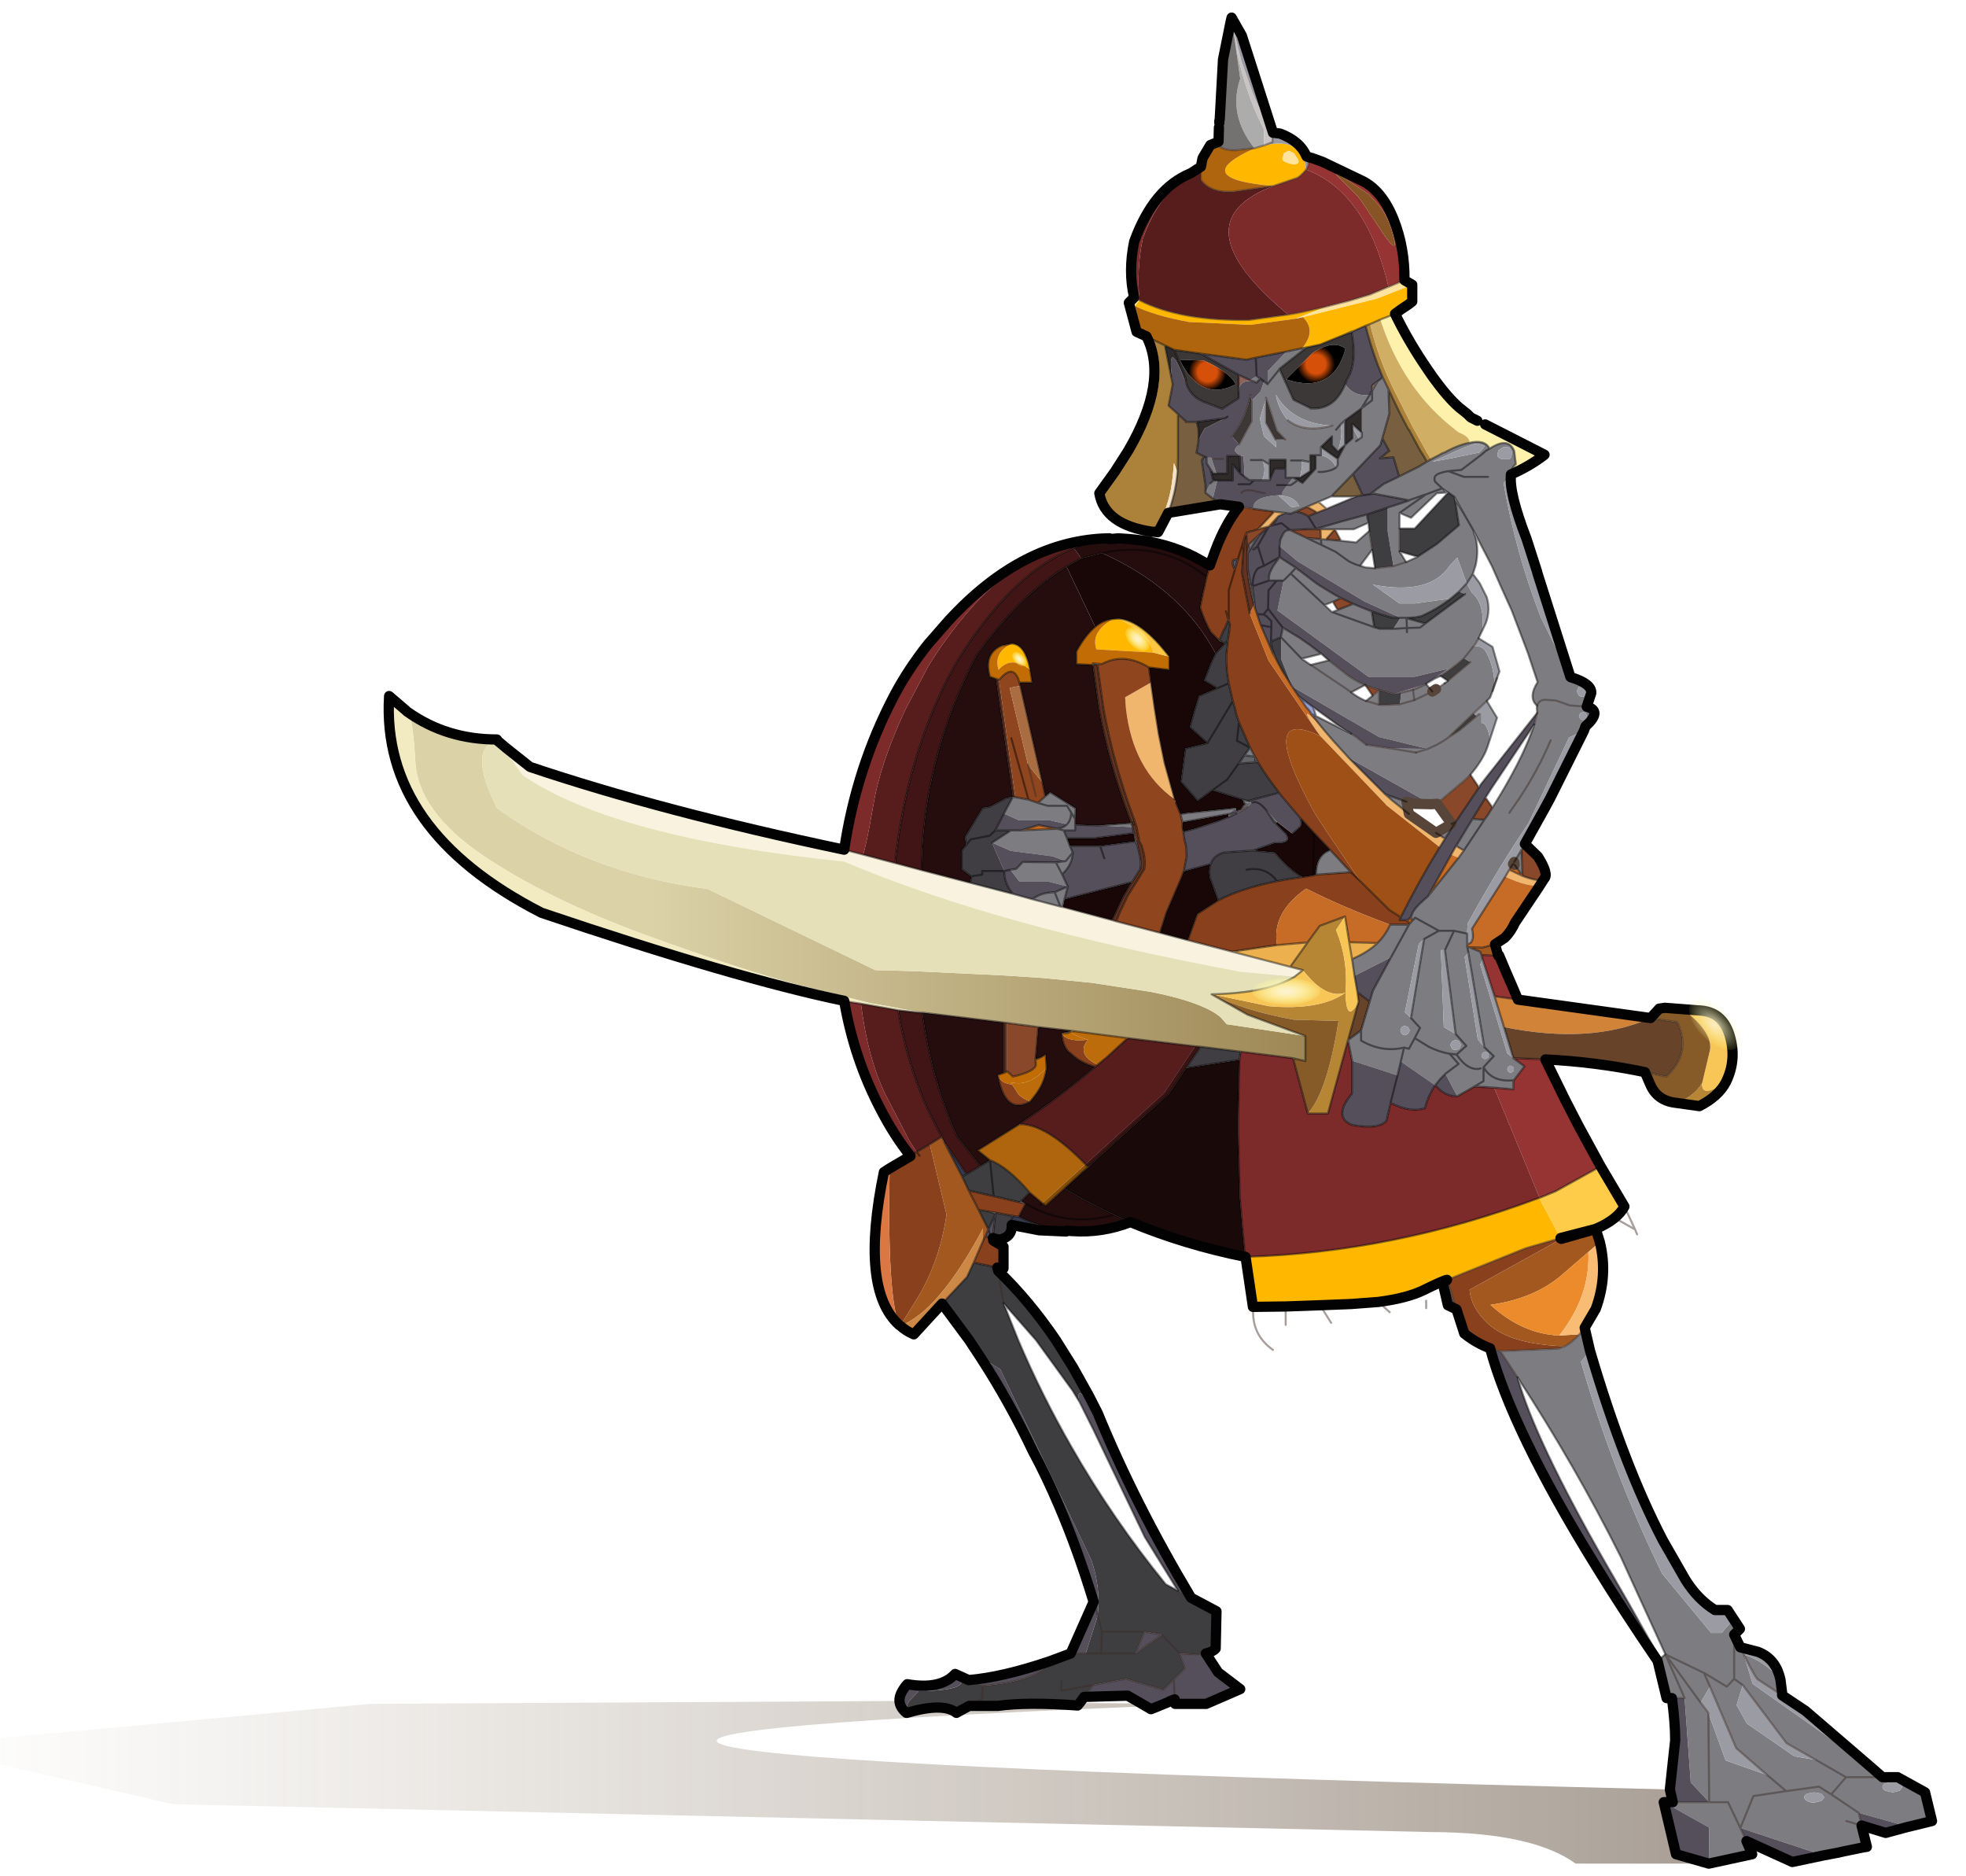<svg width="240" height="229" xmlns="http://www.w3.org/2000/svg" xmlns:xlink="http://www.w3.org/1999/xlink">
 <g id="Layer_1">
  <title>Layer 1</title>
  <defs>
   <g transform="matrix(1.0, 0.0, 0.0, 1.0, 165.75, 271.7)" id="svg_25">
    <path id="svg_38" fill-rule="evenodd" fill="url(#svg_24)" d="m56.55,-42.05l-16.25,0q-5.25,-3.8 -17.5,-3.85l-153.7,-3.4l-31.1,-7.15l55.2,-5.1l64.55,-0.35q0.05,0.8 0.85,1.45l0.05,0q4.45,-1.3 6.05,0l1.55,-0.85l3.5,0q3.6,-0.5 9.75,-0.05l0.25,-0.3l7.5,0.05l0.6,0.35q-130.5,5.35 63.95,10.15l0.35,1.55l-1.1,0l1.5,6.35l4,1.15m-67.1,-19.25l0.6,-0.25l-0.6,0.25l0.6,-0.25l4.7,0.05l-5.3,0.2"/>
    <path id="svg_39" fill-rule="evenodd" fill="#99702c" d="m3.35,-253.3l-0.05,0l0.05,0m4.1,2.9l0.7,0.2l1.25,0.45l-1.95,-0.65"/>
    <path id="svg_40" fill-rule="evenodd" fill="#ffb700" d="m2.25,-251.75q4.7,-1.1 5.15,2.95q-0.75,0.9 -1.2,1.05l-0.6,0.2l-2.2,0.75q-10.5,-0.9 -2.3,-4.6l1.15,-0.35m2.45,0.95l-0.2,0.65q0,0.35 0.85,0.6l0.45,0.1l0.4,-0.05q0.4,-0.1 0.2,-0.55l-0.5,-0.75l-0.65,-0.3l-0.55,0.3m15.65,16.05l0,0.05l-1.05,2.75l-0.3,0.2l-0.75,0.55l-1.8,0.7l-1.25,0.55l-0.55,0.2l-1.7,0.75l0,-0.05l-0.65,0.3l-3.2,1.3l-1.65,0.35l-0.55,0.1q1.8,-2.15 0.1,-3.8l9,-2.25l4.35,-1.7m-10.4,2.65l-3.85,1.5l-5.5,0.75l-7.5,-0.35q-4.3,-0.8 -6.6,-1.95l0.8,3.4l-0.6,-0.25l-0.95,-3.55l0.75,0.4l0.55,-0.7q5.05,2.55 13.4,2.4l4.75,-0.65l1.65,-0.3l3.1,-0.7m-9.95,116q18.15,-0.55 35.85,-7.2l2.6,4.9l-3.1,0.9l-1.2,0.35l-9.55,3.85q-0.3,0 -2.95,1.3q-2,0.95 -5.45,1.4l-3.3,0.25l-3.8,0.15l-4.2,0.15l-3.95,0.05l-0.05,0l-0.9,-6.1m-21.25,-27.6l0.3,0.05l-0.35,0.05l0,-0.05l0.05,-0.05m17.95,-108.5l0.05,0.45q-1.05,0 -2,1.55l0.95,-1.6l1,-0.4m-12.85,58.25l0.65,-0.05q3.85,1.95 4.25,4.15l-6.95,-0.4q-0.75,-2.15 2.05,-3.7m-12.4,3q1.65,0.05 2.25,3.2q-2.3,-1.8 -3.85,0q-0.65,-2.1 1.6,-3.2"/>
    <path id="svg_41" fill-rule="evenodd" fill="#fedb8b" d="m20.35,-234.7l0,2l-0.45,0.35l-0.6,0.4l1.05,-2.75"/>
    <path id="svg_42" fill-rule="evenodd" fill="#fef1ab" d="m18.25,-231.2q1.65,3.4 3.95,6.75l0.65,0.95q1.85,2.55 3.25,3.75l1,0.8l0.4,0.4l0.8,0.4l0.95,0.45l7.25,3.7q-1.8,1.4 -4.1,2.4q0.1,-0.85 0.6,-1.25l-0.2,-1.6q-0.7,-1.8 -3,-0.3q-0.6,-1.15 -2.5,-0.7q0.2,-0.65 -1.2,-1.25l-0.05,0l-0.45,-0.35q-6.4,-4.95 -9.15,-13.45l1.8,-0.7"/>
    <path id="svg_43" fill-rule="evenodd" fill="#ae650d" d="m1.1,-251.4q-8.2,3.7 2.3,4.6l-4.9,0.7q-2.8,0.15 -3.95,-1.45l0,-1l0,-0.2l0,-0.4l0.2,-1.05q0.95,-1.55 2,-1.55q0.35,0.55 1.95,0.6l2.4,-0.25m5,20.8l0.9,-0.2q1.7,1.65 -0.1,3.8l-1.9,0.4l-3.75,0.75l-1.15,0.25l-5.6,-0.75l-3.2,-0.45l-1.15,-0.55l-1.45,-0.7l-0.8,-0.4l-0.6,-0.3l-0.8,-3.4q2.3,1.15 6.6,1.95l7.5,0.35l5.5,-0.75m-33.65,98.3q3.25,0 8,4.9l-5.25,4.75l-1.55,-1.3q-2.7,-3.15 -4.85,-3.95l-1.5,-1.2l5.1,-3.2l0.05,0"/>
    <path id="svg_44" fill-rule="evenodd" fill="#8e6257" d="m0.55,-223.1l0.8,0.3q-2.15,-0.7 -2.2,1.25l0,-2.2l1.4,0.65"/>
    <path id="svg_45" fill-rule="evenodd" fill="#3c3837" d="m-8.7,-226.8l3.2,0.45l4.65,2.6l0,2.2l0,0.65l-2,1.3l-2.35,-0.9q-1.5,-0.65 -2,-2.1l-0.15,-0.85l-1.35,-3.35m20.85,4.2q-1.3,3.2 -4.25,2.95l0,-0.05l-2.05,-1l-1.7,-3.75l0,-0.05l3.3,-2.6l1.65,-0.35l3.2,-1.3l0.65,-0.25q0.35,1.95 0.2,3.45q-0.15,1.45 -0.8,2.4l-0.2,0.55m-4,-3.8l-3.2,3.2q5.75,1.9 7.25,-3.75q-1.5,-1.15 -4.05,0.55m-7.4,5.8l0,2.5l-1.55,2.85l-0.85,-1l0.6,-0.8q1.25,-1.95 1.65,-4.25l0.15,0.65l0,0.05m1.75,-0.3l0,-0.05l1.3,4l1.05,1.1l-1.2,0l-1.15,-2.05l0,-3m-7.6,-4.6l-2.95,-0.1q2.6,5.25 6.85,3q-0.7,-1.45 -3.9,-2.9"/>
    <path id="svg_46" fill-rule="evenodd" fill="#ac8139" d="m-11.3,-228.05l1.45,0.7l0.95,4.75l-0.5,2.6l1.15,1.05l0,5.25l-0.05,1.8l-0.45,-1.1q-0.1,1.65 -0.35,3.15q-0.3,1.55 -0.85,2.95l-1.15,2.25q-5.5,-0.9 -6.15,-4.65l1.7,-2.35l0.2,-0.3l1.6,-2.5q4.85,-8.25 2.45,-13.6m25.95,-1.7l0.55,-0.2q0.8,3.25 2.05,6.15l0.65,1.45l2.5,4.95l0.2,0.35l1.45,2.6l0.05,0.1l0.55,0.9l-0.5,0.3l-0.5,-0.85l-0.3,-0.45l-1.4,-2.6l-0.05,0q-1.25,-2.3 -2.45,-4.95l-0.7,-1.45q-1.25,-2.95 -2.1,-6.3"/>
    <path id="svg_47" fill-rule="evenodd" fill="#ba9b89" d="m12.95,-229l-0.65,0.25l0.65,-0.3l0,0.05m3.15,6.05l-0.65,1.15l0,-0.65l0.65,-0.5m-1.3,2.8l-0.6,0.45l0,-0.05l0.6,-0.4m-0.6,0.4l0,0.05l0,-0.05"/>
    <path id="svg_48" fill-rule="evenodd" fill="#d0af64" d="m16.45,-230.5q2.75,8.5 9.15,13.45l0.45,0.35l0.05,0q1.4,0.6 1.2,1.25q-1.15,0.2 -2.7,1l-0.15,0.1l-0.5,0.2l-0.25,0.15l-1.05,0.55l-0.55,-0.9l-0.05,-0.1l-1.45,-2.6l-0.2,-0.35l-2.5,-4.95l-0.65,-1.45q-1.25,-2.9 -2.05,-6.15l1.25,-0.55"/>
    <path id="svg_49" fill-rule="evenodd" fill="#f1b66d" d="m36.45,-162.25l-0.35,0.55l-0.2,0.25q-1.35,0.25 -4.2,-1.05l0.5,-0.85l1.6,0.75q2.1,0.8 2.65,0.35m-32.95,-44.8l1.35,0.15l-0.85,0.4l-1.1,1.2l-0.05,0.05l-1.35,0.35l2,-2.15m4,-0.6l1.4,-0.6l1,0.85l-1.15,0.45l-1.25,-0.7m1.65,2.75l1.75,0l-1.1,1.25l-0.6,-0.05l-0.05,-1.2m0.55,24.65l0.3,0.35l0.65,0.75l1.95,2.15l0.3,0.3l3.6,3.6l0.55,0.55l0.85,0.75l2.05,1.65l3.3,2.3l0.85,0.55l0.25,0.15l-0.65,1.05l-6.6,-5.2l0,-0.05l-7.95,-8.3l-0.45,-0.6q-2.8,-4.25 1,0m16.95,14.55l-0.65,0.9l-0.9,-0.4l0.6,-1.05l0.1,0.05l0.85,0.5m-38.2,-20.5l0.45,3.15l0.5,3.15l0.7,3.45l0.05,0.2l1.2,4.3q-5.1,-3.6 -5.95,-11.1l-0.1,-1.35l3.15,-1.8"/>
    <path id="svg_50" fill-rule="evenodd" fill="#8a482a" d="m34.1,-166.5l1.6,1.55q1.35,2.15 0.75,2.7q-0.55,0.45 -2.65,-0.35l-0.1,-3.1l0,-0.05l0.4,-0.75m-28,-40.55l1.4,-0.6l1.25,0.7l-1.1,0.45q-0.8,-0.5 -1.55,-0.55m-0.65,2.25l1.9,-0.1l1.8,0l0.05,1.2l-1.75,-0.15l-2,-0.95m-8.65,13.5l0,-0.05l0.3,0.2l-0.3,-0.1l0,-0.05m1.1,-2.55l-0.3,-1.05l0.3,0.95l0.05,0l-0.05,0.05l0,0.05m2.2,-10.65l1.4,-0.4l1.35,-0.35l-1.2,1.05l-0.05,0.05l-1.15,1.05l-0.2,1.15l-0.15,-2.25l0,-0.3m3.9,-2l-0.65,1.1l-0.45,0.1l1.1,-1.2m7.65,10l0.05,0l1.45,0.7l-1.9,0.75l-0.6,-1l1,-0.45m0,-7l-1.85,-0.15l1.1,-1.25l0.75,1.4m15.8,28.55l1.05,1.55l-2.9,4.3l-0.45,0.15l-1.75,-2.45l0,-0.05l3.5,-2.95l0.55,-0.55m2.7,4l-0.6,0.95l-0.4,0.55l-1.45,-0.1l1.6,-2.6l0.85,1.2m-15.5,-14.9l1.3,0.45l0.35,0.1l0,0.05l-0.8,0.65l-0.85,-1.25m-43.75,41.2l3.8,0.5l-0.35,3.95l0,0.05l0.05,0.55q0,0.85 -2.8,1.5l-0.7,-0.65l0,-5.9m27,-49.25l0,-0.05l0,0.05m-11.75,32.05l-0.15,0.2l0.15,-0.2"/>
    <path id="svg_51" fill-rule="evenodd" fill="#88411c" d="m0.95,-207.4l2.55,0.35l-2,2.15l-1.4,0.4l-0.1,0.3l-0.2,0.55l-0.75,2.45l0.75,-2.45l-0.25,4.05l0.95,4.95l2.3,5.75l5.9,8.65l0.45,0.6q-7.85,-3.75 -0.95,8.95q0.5,1 5.85,8.8l-1.2,-1.15l1.2,1.15l3.55,3.5l1.35,0.85l0,0.05l-0.15,0.3l0.75,0l0.55,0.35l-0.15,0.2l-2.3,0q-5.7,-2.1 -10.25,-4.4q-4.25,2.95 -3.55,6.9l-5.5,0.8l-5.4,-1.4l1.15,-3.2l2.55,-1.65q2.85,-1.5 7.2,-2.35l1.35,-0.25l1.75,-0.25l1.3,-0.2l0.35,-0.1l2.2,-0.15l2.05,-0.15l-1.9,-2.05l-0.6,-0.65l-2,-2.1l-1.7,-1.85l-2.3,-2.7l-0.25,-0.35l-0.75,-1q-1.05,-1.4 -1.85,-2.75l-0.2,-0.4l-0.1,-0.15l-0.05,-0.1l-0.6,-1.1l-1.35,-3.1l-0.25,-0.7l-0.15,-0.55l0,-0.05l-0.1,-0.4l-0.25,-0.9l-0.4,-1.7l-0.1,-0.45q-0.45,-2.6 -0.2,-4.3l0.1,-0.95l0,-0.1l0.15,-0.9l0.1,-0.95l-0.2,-0.55l-0.5,1.2l-0.05,0l-0.55,1.3l0,0.05l-1.05,-1.05q-0.65,-1.1 -1.3,-3l0.35,-1.75l0.2,-0.85l0.25,-1.15l0.4,-1.4l0.1,-0.3l0.55,-1.5q1.2,-3.2 2.9,-5.35l1.55,0.2l0.2,0.05m-3.05,13.45l-0.3,-0.95l0.3,1.05l0,-0.05l0.05,-0.05l-0.05,0m0.8,-6l-0.75,2.45l0,3.55l0,-3.55l0.75,-2.45l0.35,-1.25q-1.05,-0.15 -0.35,1.25m25.9,86.65l9.55,-3.85l1.2,-0.35l3.1,-0.9l0,0.05l0.1,0.05l-11.2,6.2q0.15,2.2 2.3,4.2q2.75,2.5 9.35,2.7l-0.8,0.3l-7.1,0.3l-1.25,-0.35q-1.65,-0.6 -3.15,-1.8l-0.95,-2.95l-1.15,-3.6m-66.75,5.6l-0.15,-0.1q-1.45,-3.7 -1.15,-19.1l2.55,-1.5l0.75,-0.5l1.6,-0.95l2.05,8.6l-0.1,0.6q-0.9,5.4 -3.5,9.65l-2.05,3.3m24.1,-31.85l-0.3,0.25q-1.75,-0.45 -2.95,-1.6q-1,-0.65 -1.15,-2.5q0.6,1.1 3.2,0.8q-1.45,1.8 1.2,3.05m-12.2,1.25q0.4,1.05 1.75,1.15l0.8,1.25q0.55,0.5 1.4,0.85q-3.05,1.7 -3.95,-3.25m-1.8,20.25l0.3,-0.6l0.8,0.45l0.15,0.1l1.25,0.75l0,2.65l-0.75,-0.1l-2.9,-0.6l1.15,-2.65m-0.55,-3.8l-1.2,-2.35l3.05,0.7l3.25,0.75l0.5,0.1l0.15,0.05l-0.85,1.6l-0.05,0l-0.65,-0.1l-2.15,-0.4l-0.6,-0.1l-1.45,-0.25m-7.55,-7.05l0.35,0.45l-0.35,-0.45"/>
    <path id="svg_52" fill-rule="evenodd" fill="#c76c27" d="m35.75,-161.15l-2.85,4.25q-0.5,1.1 -1.25,1.85l-1.2,0.8l-1.5,0.4l-1.65,-0.05l-0.25,-0.1l0,-0.25l0.05,0l0.35,-0.15q0.5,-0.45 0.2,-1.75l4.05,-6.35q2.85,1.3 4.2,1.05l-0.15,0.3m-35.75,-43.05l0.1,-0.3l0,0.3l-0.1,0m8.3,22.2l0.3,0.35l0.25,0.35l0.85,1.05q-3.8,-4.25 -1,0l-5.9,-8.65l-2.3,-5.75l0.55,-1.05l0.05,0.25l0.3,0.9l0.45,1.35l1.3,3l0.2,0.5l0.05,0.05l0.35,0.65l0.1,0.2l0.65,1.2l0.85,1.35l0.25,0.45l0.1,0.1l0.15,0.25l0.3,0.45l0.35,0.5l1,1.45l0.05,0l0.35,0.45l0.1,0.2l0.3,0.4m17.7,17.2l-3.7,4.65l2.8,-5.05l0.9,0.4m-5.8,7.2l0.1,0.55l-0.2,0.2l-0.55,-0.35l0.3,0l0.35,-0.4m-16.35,3.45q-0.7,-3.95 3.55,-6.9q4.55,2.3 10.25,4.4q-0.55,1.25 -1.55,2.25l-3.45,-0.1l-0.5,-3.15l-3.1,1.15l-1.5,2.05l-0.25,0l-3.45,0.3m29,-9.8l0.95,1.35l-1.6,-0.75l0.45,-0.7l0.2,0.1m-60.25,-4.2l2.15,-0.65l2.25,0.45l-4.4,0.2"/>
    <path id="svg_53" fill-rule="evenodd" fill="#643220" d="m-0.2,-203.65l0.2,-0.55l0.1,0l0.15,2.25l0,1.9q0.2,2.15 0.8,4.35l-0.55,1.05l-0.95,-4.95l0.25,-4.05"/>
    <path id="svg_54" fill-rule="evenodd" fill="#97a0ce" d="m8.6,-182.1l-0.2,-0.1l-0.1,0.2l-0.3,-0.4l-0.1,-0.2l-0.35,-0.45l-0.05,0l-1,-1.45l1.75,1.3l0.05,0.15l0.15,0.45l0.15,0.5m-0.2,-0.1l-0.4,-0.2l0.4,0.2m-36.1,61.2l-0.05,0l0.05,0m0.3,-1.9l0.4,0.25l-0.5,-0.1l0.1,-0.15"/>
    <path id="svg_55" fill-rule="evenodd" fill="#f5e1c6" d="m24.65,-209.45l-0.25,0l-0.2,-0.3l0.45,0.3m-32.95,-2.45q-0.25,2.7 -1.15,5l-1.2,2.3l-0.05,0.05l-0.45,-0.05l0.05,-0.05l1.15,-2.25q0.55,-1.4 0.85,-2.95q0.25,-1.5 0.35,-3.15l0.45,1.1m-2.8,7.25l0.3,0.05l0.15,0l-0.15,0l-0.3,-0.05"/>
    <path id="svg_56" fill-rule="evenodd" fill="#626366" d="m1.2,-177.05l-0.05,0.6l-2,0.15l0.7,-1l1.3,0.15l0.05,0.1m2.65,7.85l-0.15,0.2l-0.25,-0.2l-0.95,-1.45l1.35,1.45m-3.05,-2.35l-0.1,0.05l-0.45,0.5l-1,0.6l-0.15,0.05l0.35,-0.3l0.3,-0.5l0.1,-0.15l0.05,-0.05l0.05,-0.1l0.4,-0.1l0.25,0l0.4,-0.05l-0.2,0.05m-22.1,27.85l0.05,0l-0.05,0.05l0,-0.05m2.65,-44.65l0,-0.2l1.1,0.1l-0.55,0.05l-0.55,0.05m5,20.55l0.05,0l0.25,0.95l-0.15,0.05l-0.1,0l0.1,0l-0.15,-1m-7.65,24.2l-0.5,0.2l-0.65,0l1.15,-0.25l0,0.05m-4.35,3.45l0,-0.05l0.65,-0.25l-0.65,0.3m-13.8,-5.75l0.1,0l-0.1,0"/>
    <path id="svg_57" fill-rule="evenodd" fill="#9e5016" d="m9.15,-179.65l7.95,8.3l0,0.05l6.6,5.2q-2.55,4.15 -4.75,8.55l-1.35,-0.85l-3.55,-3.5q-5.35,-7.8 -5.85,-8.8q-6.9,-12.7 0.95,-8.95"/>
    <path id="svg_58" fill-rule="evenodd" fill="#acacac" d="m2.25,-251.75l-1.15,0.35q-3.25,-4.05 -1.75,-8.5l-0.7,-4.95q1,6.05 3.6,11.15l0,1.95"/>
    <path id="svg_59" fill-rule="evenodd" fill="#ecb04f" d="m-1.65,-153.35l5.5,-0.8l3.45,-0.3l0.15,0.15l-2,2.8l-7.1,-1.85m14.65,0.9l-0.35,-2.05l3.45,0.1q-1.2,1.15 -3.1,1.95"/>
    <path id="svg_60" fill-rule="evenodd" fill="#b78635" d="m58.65,-137.45q-0.9,1.75 -3.25,2.95l-2.85,-0.4q2.15,-0.7 3.2,-2.45q-0.2,2 2.9,-0.1m-51.65,-13.65l-1.55,-0.4l2,-2.8l0.1,-0.15l1.5,-2.05l3.1,-1.15l-1.1,1.65q1.5,3.7 1.15,7.65q-2.4,0.85 -5.2,-2.75m5.5,8.55l-2.45,8.95l-2.45,0q2.35,-2.55 3.75,-11.3l-5.45,-0.15q-6.1,-1.1 -10,-3.1l6.95,1.45q6.25,0.55 9.35,-1.65q0.1,3.95 1.6,1.1l-1.3,4.7"/>
    <path id="svg_61" fill-rule="evenodd" fill="#a48e7d" d="m7.55,-154.45l-0.1,0.15l-0.15,-0.15l0.25,0m-26.8,27.4l0.55,-0.5l-0.5,0.5l-0.05,0"/>
    <path id="svg_62" fill-rule="evenodd" fill="#f9f2df" d="m-7.05,-154.75l5.4,1.4l7.1,1.85l1.55,0.4l-1,0.8l-6.6,-0.6q-29.85,-5.55 -48.4,-13.45q-28.1,-2.9 -39.25,-10.55l-2.95,-4.1l-0.05,-0.05l1,0.85l2.9,2.3q16.2,5.45 38.35,10.1l2.3,0.6l3.95,1.05l3.2,0.85l5.95,1.55l5.2,1.35l2.35,0.65l3.45,0.9l0.3,0.05l6,1.6l0.5,0.15l5.35,1.4l3.4,0.9m-33.2,8.7l0.85,0.1l0.1,0l2,0.3l-2.05,-0.25l-0.1,0l-0.75,-0.05l-0.05,-0.1m-50.95,-32.95l0.95,0.8l-0.95,-0.8"/>
    <path id="svg_63" fill-rule="evenodd" fill="#f7c657" d="m51.85,-146.45l3.9,0.3q2.6,0.3 3.4,3.2q0.8,2.85 -0.5,5.5q-3.1,2.1 -2.9,0.1l0.95,-4q0.3,-1.9 -2.4,-4.25q-0.95,-0.7 -2.45,-0.85m-45.85,-3.85l1,-0.8q2.8,3.6 5.2,2.75q0.35,-3.95 -1.15,-7.65l1.1,-1.65l0.5,3.15l0.35,2.05l0.3,2.05l0.35,2l0.15,1.15q-1.5,2.85 -1.6,-1.1q-3.1,2.2 -9.35,1.65l-6.95,-1.45q6.85,-0.15 10.1,-2.15"/>
    <path id="svg_64" fill-rule="evenodd" fill="#a85833" d="m33.7,-165.7l-0.15,0.15l0.1,-0.2l0.05,0.05"/>
    <path id="svg_65" fill-rule="evenodd" fill="#a35820" d="m28.8,-152.95l-0.15,-0.4l-1.35,-0.55l1.65,0.05l1.5,-0.4l0.4,1.4l-2.05,-0.1m10.2,47.75q-6.6,-0.2 -9.35,-2.7q-2.15,-2 -2.3,-4.2l11.2,-6.2l4.2,-1.2l0.5,1.6l-1.4,1.2l-3.3,2.85q-3.35,2.85 -8.65,3.6q3.85,3.55 8.4,3.75l2.45,-0.15q-0.9,1 -1.75,1.45m-76.1,-25.55l0.2,0.6l0.1,0l2.2,4.25l0.8,1.7l1.2,2.35l1.2,2.4l-0.35,0.8l-0.3,0.6l0,-1.5q-5.45,10.15 -10.1,11.85l2.05,-3.3q2.6,-4.25 3.5,-9.65l0.1,-0.6l-2.05,-8.6l1.45,-0.9"/>
    <path id="svg_66" fill-rule="evenodd" fill="#d18438" d="m33.25,-147.5l16.2,2.25q-7.35,3.25 -17.9,1.1l-1.15,-3.75l2.85,0.4"/>
    <path id="svg_67" fill-rule="evenodd" fill="#674329" d="m48.75,-138.65q-6,-1.25 -12.15,-1.55l-3.85,-0.15l-0.05,0l-1.15,-3.8q10.55,2.15 17.9,-1.1l3.25,0.5q1.8,3.75 -1.35,6.65l-2.6,-0.55m-33.6,-8.6l-1.05,3.5l-1.6,1.2l1.3,-4.7l-0.15,-1.15l1.5,1.15"/>
    <path id="svg_68" fill-rule="evenodd" fill="#875b27" d="m49.45,-145.25l1.05,-1.15l0.7,-0.1l0.65,0.05q1.5,0.15 2.45,0.85q2.7,2.35 2.4,4.25l-0.95,4q-1.05,1.75 -3.2,2.45q-2.3,-0.25 -3.15,-2.25l-0.65,-1.5l2.6,0.55q3.15,-2.9 1.35,-6.65l-3.25,-0.5m-41.85,11.65l-1.8,-6.75l1.5,0.35l0,-3.05l-7.05,-2.6l-4.4,-2.5l0.05,0q3.9,2 10,3.1l5.45,0.15q-1.4,8.75 -3.75,11.3"/>
    <path id="svg_69" fill-rule="evenodd" fill="url(#svg_23)" d="m5.8,-140.35l-6.4,-0.8l-4.9,-0.6l-0.65,-0.05l-8.25,-1l-6.55,-0.85l-0.3,-0.05l-0.05,0l-4,-0.45l-3.8,-0.5l-0.4,-0.05l-7.8,-0.95l-2,-0.3l-0.1,0l-0.85,-0.1l-4.55,-0.85l-0.95,-0.15l-8.15,-2.05q-7.45,-1.95 -19.4,-6.3q-11.95,-4.4 -19.8,-9.7q-7.9,-5.35 -8.25,-11.45q-0.3,-5.1 -0.85,-6q4.7,3.3 10.8,3.3l-0.05,0.1q-3.5,1.1 0.05,8.25q10.95,7.95 25.75,9.9l20.45,9.9l2.2,0.05l3.05,0.1l10.45,0.5l4.65,0.3l6.1,0.6l7.15,1.1l1.45,0.3q5.25,1.2 7.1,2.8l0.75,0.85l9.6,1.45l0,3.05l-1.5,-0.35"/>
    <path id="svg_70" fill-rule="evenodd" fill="#e6e0b8" d="m55.4,-134.5l0.35,0l0,0.05l-0.35,-0.05m-48.1,-8.55l-9.6,-1.45l-0.75,-0.85q-1.85,-1.6 -7.1,-2.8l-1.45,-0.3l-7.15,-1.1l-6.1,-0.6l-4.65,-0.3l-10.45,-0.5l-3.05,-0.1l-2.2,-0.05l-20.45,-9.9q-14.8,-1.95 -25.75,-9.9q-3.55,-7.15 -0.05,-8.25l0.05,0l0.2,0.15l-0.2,-0.15l0.15,0.1l0.05,0.05l2.95,4.1q11.15,7.65 39.25,10.55q18.55,7.9 48.4,13.45l6.6,0.6q-3.25,2 -10.1,2.15l-0.05,0l4.4,2.5l7.05,2.6"/>
    <path id="svg_71" fill-rule="evenodd" fill="#ec8b2b" d="m38.3,-106.5q-4.55,-0.2 -8.4,-3.75q5.3,-0.75 8.65,-3.6l3.3,-2.85q0.25,5.35 -3.55,10.2m-75.1,-23.65l-0.1,0l-0.2,-0.6l0.3,0.6"/>
    <path id="svg_72" fill-rule="evenodd" fill="#f8bc74" d="m43.25,-117.9q1,4.05 -0.5,8.15l-1.35,2.3l-0.65,0.8l-2.45,0.15q3.8,-4.85 3.55,-10.2l1.4,-1.2"/>
    <path id="svg_73" fill-rule="evenodd" fill="#fede98" d="m-12.95,-232.85l-0.55,0.7l-0.75,-0.4l0.65,-0.65l0.65,0.35"/>
    <path id="svg_74" fill-rule="evenodd" fill="#c59152" d="m-12.1,-228.45l0.8,0.4q2.4,5.35 -2.45,13.6l-1.6,2.5l-0.2,0.3l-0.4,-0.3l1.6,-2.5q5,-8.55 2.25,-14"/>
    <path id="svg_75" fill-rule="evenodd" fill="#595b70" d="m-19.25,-127.05l0.05,0l-0.65,0.55l0.6,-0.55"/>
    <path id="svg_76" fill-rule="evenodd" fill="#373a4d" d="m-34.6,-125.9l-2.2,-4.25l2.75,3.95l-0.55,0.3m6.9,4.9q2.5,1.25 5.35,1.65l0.45,0.05l0,0.1l-3.3,-0.15l-3.35,-0.65l-0.1,-0.5l0.25,-0.6l0.65,0.1l0.05,0"/>
    <path id="svg_77" fill-rule="evenodd" fill="#8c8fa2" d="m-15.95,-211.95l0.4,0.3l-1.7,2.35q0.65,3.75 6.15,4.65l-0.05,0.05l-0.25,0q-5.8,-0.85 -6.45,-4.7l1.9,-2.65"/>
    <path id="svg_78" fill-rule="evenodd" fill="#c26c05" d="m-9.3,-189.35l0,1.6l-2.5,-0.3q-3.05,-1.85 -5.75,-0.4l-1.1,-0.1l0,0.2l-2,-0.1l0,-1.55q1.1,-2 2.3,-3q1.05,-0.85 2.2,-0.95q-2.8,1.55 -2.05,3.7l6.95,0.4l1.95,0.5m-20.85,2.8l-1.05,-0.35q-0.8,-2.8 1.4,-3.8l1.25,-0.25q-2.25,1.1 -1.6,3.2q1.55,-1.8 3.85,0l0.25,1.55l-1.55,0q-0.7,-2.45 -2.45,-0.35l-0.05,0l-0.05,0m10.9,43.95q-2.6,0.3 -3.2,-0.8l0.65,0l0.5,-0.2q0,0.35 2.05,1m-9.85,3.85l0.7,0.65q2.8,-0.65 2.8,-1.5l-0.05,-0.55l0.65,-0.3l0.6,-0.35l0.1,1.65q-2.15,2.3 -4.25,1.75l0.05,0.25q-1.35,-0.1 -1.75,-1.15l0.75,-0.25l0.35,-0.15l0.05,-0.05"/>
    <path id="svg_79" fill-rule="evenodd" fill="#8f461f" d="m-11.8,-188.05l0.25,1.85l-3.15,1.8l0.1,1.35q0.85,7.5 5.95,11.1l0.15,0.45l0.55,1.35l0.25,1l0,0.65l0.1,0.5l0.15,1.05l0.2,0.8l0.05,1.2l-0.35,1.8l-0.25,0.7l-1.85,4.3l-0.8,2.5l-5.35,-1.4l0.45,-1.1l0.95,-2l2.05,-3.3q0.15,-1 -0.1,-2l-0.25,-0.9l-0.25,-0.4l-0.35,-1.8l-0.35,-1.05q-2.5,-6.75 -3.7,-13.45l-0.75,-5.35l0.55,-0.05q2.7,-1.45 5.75,0.4m-15.8,1.85l0.1,0.4l-1.3,0.25l2.25,9.4l1.75,2.15l0.35,1.7l-0.9,0.8l-1.15,-0.4l-1.6,-0.3l-2,-14.35l0.05,0q1.75,-2.1 2.45,0.35m-1,6.8l2.1,7.5l-2.1,-7.5m3,7.05l-0.95,-3.8l0.95,3.8"/>
    <path id="svg_80" fill-rule="evenodd" fill="#61311f" d="m-29.5,-144.7l0.4,0.05l0,5.9l-0.05,0.05l-0.35,0.15l0,-6.15m15.55,-24.35l-0.2,-0.55q-2.55,-6.75 -3.75,-13.45l-0.75,-5.3l0.55,-0.05l0.75,5.35q1.2,6.7 3.7,13.45l0.35,1.05l0.35,1.8l0.25,0.4l0.25,0.9q0.25,1 0.1,2l-2.05,3.3l-0.95,2l-0.45,1.1l-0.5,-0.15l0.45,-0.95l0.95,-2l0.9,-1.5l0.15,-0.2l1,-1.6q0.15,-1 -0.15,-2l-0.2,-0.9l-0.15,-0.5l-0.25,-0.95l-0.2,-0.75l-0.15,-0.5l0.25,-0.1l-0.25,0.1m-14.45,-3.2l-2.05,-14.35l0.3,0.05l0.05,0l2,14.35l-0.3,-0.05m14.75,3.1l-0.05,0l0.05,0.3l0,-0.3"/>
    <path id="svg_81" fill-rule="evenodd" fill="#fec643" d="m-15.5,-194q2.8,0.2 6.2,4.65l-1.95,-0.5q-0.4,-2.2 -4.25,-4.15"/>
    <path id="svg_82" fill-rule="evenodd" fill="#aa6d42" d="m-27.5,-185.8l2.7,11.8l-1.75,-2.15l-2.25,-9.4l1.3,-0.25"/>
    <path id="svg_83" fill-rule="evenodd" fill="#698796" d="m-0.05,-171.45l-0.05,0.1l-0.05,0l0.1,-0.1"/>
    <path id="svg_84" fill-rule="evenodd" fill="#6f7071" d="m-0.1,-171.35l-0.05,0.05l0,-0.05l0.05,0"/>
    <path id="svg_85" fill-rule="evenodd" fill="#f2ebc1" d="m-102.2,-182.55q0.55,0.9 0.85,6q0.35,6.1 8.25,11.45q7.85,5.3 19.8,9.7q11.95,4.35 19.4,6.3l8.15,2.05l0.95,0.15l4.55,0.85l0.05,0.1l-2.2,-0.25l-4.55,-0.8l-1,-0.15l-1.05,-0.2q-13.25,-2.75 -36.95,-10.75q-19.6,-10.05 -18.6,-26.45l2.1,1.8l0.1,0.1l0.15,0.1"/>
    <path id="svg_86" fill-rule="evenodd" fill="#da7743" d="m-42.3,-107.8q-4.8,-4.35 -1.85,-18.65l0.7,-0.45q-0.3,15.4 1.15,19.1"/>
    <path id="svg_87" fill-rule="evenodd" fill="#cc8844" d="m-37.05,-110.4l-3.45,3.75q-0.95,-0.4 -1.65,-1.05q4.65,-1.7 10.1,-11.85l0,1.5l-1.15,2.65l-0.8,1.75l-3.05,3.25"/>
    <path id="svg_88" fill-rule="evenodd" fill="#d9c9b0" d="m-27.55,-132.35l0,0.05l-0.05,0l0.05,-0.05"/>
    <path id="svg_89" fill-rule="evenodd" fill="#bd6c0b" d="m-20.95,-143.65l6.55,0.85l-2.45,2.25l-1.2,1q-2.65,-1.25 -1.2,-3.05q-2.05,-0.65 -2.05,-1l0.35,-0.05m-7.55,6.5l-0.05,-0.25q2.1,0.55 4.25,-1.75q-0.2,1.9 -1.6,3.6l-0.4,0.5q-0.85,-0.35 -1.4,-0.85l-0.8,-1.25"/>
    <path id="svg_90" fill-rule="evenodd" fill="#c9c196" d="m-91.45,-179.15l0.05,-0.1l0.05,0.05l-0.05,0.05l-0.05,0"/>
    <path id="svg_91" fill-rule="evenodd" fill="url(#svg_22)" d="m8.15,-226.4q2.55,-1.7 4.05,-0.55q-1.5,5.65 -7.25,3.75l3.2,-3.2"/>
    <path id="svg_92" fill-rule="evenodd" fill="url(#svg_21)" d="m-5.1,-225.5q3.2,1.45 3.9,2.9q-4.25,2.25 -6.85,-3l2.95,0.1"/>
    <path id="svg_93" fill-rule="evenodd" fill="#571d1d" d="m5.2,-231.1l-4.75,0.65q-8.35,0.15 -13.4,-2.4q-0.35,-3.9 0.4,-7.5q2.35,-6.55 7.1,-8.4l0,0.2l0,1q1.15,1.6 3.95,1.45l4.9,-0.7q-11.75,4.45 1.8,15.7m-19.6,88.3l8.25,1l-3.8,5.7l-9.6,8.7q-4.75,-4.9 -8,-4.9l0,-0.05q4.95,-3.35 9.2,-6.95l0.3,-0.25l1.2,-1l2.45,-2.25m-32.3,-22.4q0.35,-0.8 1.25,-5.95q0.85,-5.2 3.95,-11.8l2.75,-5.2q2.25,-3.7 5.1,-6.95q4.7,-5.5 11.7,-7.7l1.1,-0.3l4.25,-0.7l0,0.1q-2.2,0.2 -4.35,1.1l-1,0.45q-5.15,2.4 -9.85,8.45q-3.55,4.5 -5.6,9.2l-0.65,1.45q-3.5,8.45 -4.65,18.15l-0.05,0.75l-3.95,-1.05m-0.25,18.2l4.55,0.8q1.05,6.4 3.6,12.1l1.7,3.35l-1.45,0.9l-1.6,0.95l-0.9,-1.4l-2.9,-5.6q-2.15,-4.4 -3,-11.1"/>
    <path id="svg_94" fill-rule="evenodd" fill="#963333" d="m7.4,-248.8l0.3,-0.65l-0.05,-0.2l-0.2,-0.75l1.95,0.65l4.7,2.25q2.5,1.15 3.95,4.7q1.4,3.5 1.35,7.5l-1.9,0.8l-0.05,0q-2.7,-11.55 -10.05,-14.3m23.55,95.9l0.8,1.9l1,2.3l0.5,1.2l-2.85,-0.4l-1.45,-4.5l-0.15,-0.55l2.05,0.1l0.1,-0.05m5.65,12.7l2.4,4.9l1.65,3.2l2.7,4.95l-5.5,3.05l-1.95,0.8l-5.55,-13.45l2.35,0.2l0,-1.1l0.05,0l1.3,-1.7l-1.35,-1l0.05,0l3.85,0.15m-20.1,-101.25q2.15,3.3 1.6,0.95q-0.6,-2.4 -1.7,-3.8l-1.35,-1.5l-2.6,-1.7q-2.4,-1.55 -0.75,-0.05l1.95,1.95l0.5,0.65l2.35,3.5"/>
    <path id="svg_95" fill-rule="evenodd" fill="#7d2a2a" d="m3.4,-246.8l2.2,-0.75l0.6,-0.2q0.45,-0.15 1.2,-1.05q7.35,2.75 10.05,14.3l-2.25,0.95l-2.5,0.75l-2.75,0.7l-3.1,0.7l-1.65,0.3q-13.55,-11.25 -1.8,-15.7m26.95,110.05l5.55,13.45l-0.05,0q-17.7,6.65 -35.85,7.2l-0.1,-0.7l-0.05,-0.3l-0.25,-2.65l-0.3,-3.6l-0.2,-7.7l0,-2.1l0.15,-7l0.15,-1l6.4,0.8l1.8,6.75l2.45,0l2.45,-8.95l0.5,2.5l0,4q-2.4,2.9 0,3.85q3.2,0.6 4.2,-0.5l0.5,-2.2q2.4,1.25 4.2,0.65q0.4,-1.55 1.25,-2.8q1.2,1.4 2.7,1.35l2.1,-1.2l2.4,0.15m-71.25,8.35q-2,-2.5 -3.65,-5.7q-3.25,-6.2 -4.45,-13.25l1.05,0.2l1,0.15q0.85,6.7 3,11.1l2.9,5.6l0.9,1.4l-0.75,0.5m39.1,-138.55l-1.4,12.45l0,0.3l0,-0.55l0.05,-0.2l0.4,-7.3l0.95,-4.7m-1.4,12.45l0,-0.25l0,0.25m-10.4,21.3q-0.75,-3.15 0,-6.8q2.35,-6.5 6.9,-8.35l1.25,-0.8l0,0.4q-4.75,1.85 -7.1,8.4q-0.75,3.6 -0.4,7.5l-0.65,-0.35m-3,29.4l-4.25,0.7l-1.1,0.3q-7,2.2 -11.7,7.7q-2.85,3.25 -5.1,6.95l-2.75,5.2q-3.1,6.6 -3.95,11.8q-0.9,5.15 -1.25,5.95l-2.3,-0.6q1.5,-10 6.05,-18.7q1.7,-3.25 4.2,-6.4l2.45,-2.8q9.1,-9.95 19.7,-10.1"/>
    <path id="svg_96" fill-rule="evenodd" fill="#875525" d="m16.5,-241.45l-2.35,-3.5l-0.5,-0.65l-1.95,-1.95q-1.65,-1.5 0.75,0.05l2.6,1.7l1.35,1.5q1.1,1.4 1.7,3.8q0.55,2.35 -1.6,-0.95"/>
    <path id="svg_97" fill-rule="evenodd" fill="#c9c3c3" d="m0.75,-258.5q0.95,2.4 0.95,2l-0.5,-2.4l-0.75,-2.85l-0.55,-1.5l-0.9,-1.9q-0.6,-1.35 -0.2,0.3l0.7,2.8l1.25,3.55m2.6,5.2l-0.05,0l0,1.15l-1.05,0.4l0,-1.95q-2.6,-5.1 -3.6,-11.15l-0.35,-2.5l1.25,2.2l3.8,11.85"/>
    <path id="svg_98" fill-rule="evenodd" fill="#747171" d="m-1.35,-264.85l0.7,4.95q-1.5,4.45 1.75,8.5l-2.4,0.25q-1.6,-0.05 -1.95,-0.6l-0.05,-0.45l0.05,-1.75l0.05,-0.25l0,-0.3l1.4,-12.45l0.1,-0.4l0.35,2.5"/>
    <path id="svg_99" fill-rule="evenodd" fill="#775f3f" d="m17.45,-222q1.2,2.65 2.45,4.95l0.05,0l1.4,2.6l0.3,0.45l0.5,0.85l-1,0.6l-2.4,1.2l-0.7,-2.35l-1.65,0.15l1.1,-0.9l0.05,0l-0.85,-1.55l0.85,-3l-0.1,-3m-4.35,10.35l1.2,2.6l-0.65,0.1l-0.3,0.05l-2.9,0l2.65,-2.75m-19.1,-6.35q0.35,0.75 0.25,2.2l-0.05,0.45l-0.15,0.9l-0.05,0.2l0.7,0.35l0.25,0.1l-0.3,0.5l0.45,3l0,0.95l0.9,0.7l0.9,0.7l-6.35,1.05q0.9,-2.3 1.15,-5l0.05,-1.8l0,-5.25l1,0.9l-0.05,0.05l0.05,0l1.25,0"/>
    <path id="svg_100" fill-rule="evenodd" fill="#ffcc4a" d="m43.35,-127.15l2.9,4.9q-0.4,0.75 -1.2,1.4q-0.9,0.75 -2.35,1.35l-4.25,1.1l-2.6,-4.9l0.05,0l1.95,-0.8l5.5,-3.05"/>
    <path id="svg_101" fill-rule="evenodd" fill="#3a1212" d="m-6.15,-141.8l0.65,0.05l-1.75,2.6l-2.05,3.1l-9.4,8.5l-0.55,0.5l-0.25,-0.3l-0.05,-0.05l9.6,-8.7l3.8,-5.7"/>
    <path id="svg_102" fill-rule="evenodd" fill="#874c04" d="m-19.55,-127.4l0.05,0.05l0.25,0.3l-0.6,0.55l-2.25,2.05l-0.15,0.15l-2.15,1.95l-0.4,-0.3l5.25,-4.75"/>
    <path id="svg_103" fill-rule="evenodd" fill="#411515" d="m-42.75,-164.15l0.05,-0.75q1.15,-9.7 4.65,-18.15l0.65,-1.45q2.05,-4.7 5.6,-9.2q4.7,-6.05 9.85,-8.45l1,-0.45l0.9,1.25l-1.8,1q-5.7,3.45 -11,10.85q-1.65,3.2 -2.9,6.45q-3.7,9.7 -3.8,19.75l-3.2,-0.85m0.35,17.95l2.2,0.25l0.75,0.05q1.1,8.2 4.3,15.2l2.8,3.5l-1.7,1l-2.75,-3.95l-0.3,-0.6l-1.7,-3.35q-2.55,-5.7 -3.6,-12.1"/>
    <path id="svg_104" fill-rule="evenodd" fill="#250d0d" d="m-4.35,-200.5l-0.4,1.4l-0.25,1.15l-0.2,0.85l-0.35,1.75q0.65,1.9 1.3,3l1.05,1.05l0,0.05l0.3,0.1l0.35,0.2l-1.1,1.2l-0.6,-1.05q-4.2,-7.1 -13.25,-11.2l-2.55,0.65l-0.9,-1.25q2.15,-0.9 4.35,-1.1l1.1,-0.1l1.4,0.1l0.5,0.05q3.95,0.4 7.35,2.1l1.7,0.95l0.2,0.1m-32.95,54.85l7.8,0.95l0,6.15l-0.75,0.25q0.9,4.95 3.95,3.25l0.4,-0.5q1.4,-1.7 1.6,-3.6l-0.1,-1.65l-0.6,0.35l-0.65,0.25l0.35,-3.95l4,0.45l0,0.05l-1.15,0.25q0.15,1.85 1.15,2.5q1.2,1.15 2.95,1.6q-4.25,3.6 -9.2,6.95l-0.05,0.05l-5.1,3.2l1.5,1.2l-1.15,0.7l-2.8,-3.5q-3.2,-7 -4.3,-15.2l0.1,0l2.05,0.25m32.55,-53.45q-5.55,-4.45 -12.75,-2.9q7.2,-1.55 12.75,2.9m-13.9,10.75l0.75,5.3q1.2,6.7 3.75,13.45l0.2,0.55l-4.05,0.3l-2.8,-0.1l0,-0.7l0.05,-1.3l-3.1,-1.95l-0.6,0.5l-0.35,-1.7l-2.7,-11.8l-0.1,-0.4l1.55,0l-0.25,-1.55q-0.6,-3.15 -2.25,-3.2l-1.25,0.25q-2.2,1 -1.4,3.8l1.05,0.35l-0.3,-0.05l2.05,14.35l-0.75,0.1l-2.05,1.1l-0.9,0.15l-2.15,3.55l0.15,1l-0.55,0.65l0,2.3l1.15,0.85l0.05,0l-0.15,0.8l-5.95,-1.55q0.1,-10.05 3.8,-19.75q1.25,-3.25 2.9,-6.45q5.3,-7.4 11,-10.85l3.5,7.35q-1.2,1 -2.3,3l0,1.55l2,0.1m-3.6,64.05l0.15,-0.15q2.9,1.75 6.05,3.2l2,0.9q-3.45,1.35 -7.1,1.1l-0.75,-0.05l-0.45,-0.05q-2.85,-0.4 -5.35,-1.65l0.85,-1.6q5.15,3 10.8,1.35q-5.65,1.65 -10.8,-1.35l-0.15,-0.05l-0.4,-0.25l1.05,-1.05l1.55,1.3l0.4,0.3l2.15,-1.95m-2.55,1.65l-0.25,0.2l0.25,-0.2"/>
    <path id="svg_105" fill-rule="evenodd" fill="#190707" d="m-4.05,-173.05l3.7,1.15l0.2,0.55l0,0.05l-0.1,0.15l-0.3,0.5l-0.5,0.15l-0.1,0l0,-0.35l0,-0.05l-5.7,0.6l-0.05,0l-0.1,0l-0.85,0.15l-0.1,0l-0.55,-1.35l-0.15,-0.45l-1.2,-4.3l-0.05,-0.2l-0.7,-3.45l-0.5,-3.15l-0.45,-3.15l-0.25,-1.85l2.5,0.3l0,-1.6q-3.4,-4.45 -6.2,-4.65l-0.65,0.05q-1.15,0.1 -2.2,0.95l-3.5,-7.35l1.8,-1l2.55,-0.65q9.05,4.1 13.25,11.2l0.6,1.05l-0.25,0.5l-0.35,0.75l-0.35,0.9l-0.45,1.15l1.6,0.95l-2.25,0.95l-0.45,1.5l-0.05,0.15l-0.6,2.15l2.15,1.95l-2.7,0.65l-0.55,4.05l2.05,2.35l1.8,-1.3m14.4,7.3q-1.75,0.6 -1.75,3l-0.35,0.1l-1.3,0.2q-1.65,-0.95 -3.35,-3l-2.65,-0.25l2.55,-0.9q2.3,0.1 1.45,-1.15l-0.1,-0.1l-1.15,-1.15l0.15,-0.2l1.75,1.35l0.15,0.1l0.95,-0.85q0.25,-0.4 -0.05,-1.1l1.7,1.85l2,2.1m-13.7,6.15l-2.55,1.65l-1.15,3.2l-3.4,-0.9l0.8,-2.5l1.85,-4.3l0.25,-0.7l3.3,-0.9q-0.3,0.7 -0.1,1.7l1,2.75m11.7,-8.25l-0.1,5.2l0.1,-5.2m-30.15,0.65l3.4,0l4.7,-0.6l0.05,0l0.15,1l-0.1,0l-4.15,0.55l-3.7,0l-0.35,-0.95m-0.5,8.4l0.2,-0.95l8.25,-2.1l-0.15,0.2l-0.9,1.5l-0.95,2l-0.45,0.95l-6,-1.6m20.2,-11.35l0,0.4l-0.1,0l-1,0.4l-3.05,1l-1.35,0.35l-0.1,-0.5l0,-0.65l5.6,-1"/>
    <path id="svg_106" fill-rule="evenodd" fill="#190909" d="m-0.75,-140.15l-0.15,7l0,2.1l0.2,7.7l0.3,3.6l0.25,2.65l0.05,0.3l0.1,0.7q-7.45,-1.5 -14.05,-4.25l-2,-0.9q-3.15,-1.45 -6.05,-3.2l2.25,-2.05l0.65,-0.55l0.5,-0.5l9.4,-8.5l2.05,-3.1l6.5,-1"/>
    <path id="svg_107" fill-rule="evenodd" fill="#7c7c81" d="m32.4,-211.6l0,0.05l-0.9,1q1.45,8.45 4.55,16.4l3.6,7.25l0.05,0.05q2.6,0.8 2.5,1.95l-0.55,1.65q1.95,0.5 -0.15,2.4l-0.2,0.55l-1.8,0.8l-4.95,10.45q-4,5.95 -7.45,12.3l-0.05,1.2l-1.6,-0.35l-1.85,0l-2.9,-1.6l-0.4,0.45l0.4,-0.45l2.9,1.6l1.85,0l1.6,0.35l0,1.3l0,0.25l0.25,0.1l1.35,0.55l0.15,0.4l0.15,0.55l-0.3,0.6l3.3,10.85l0.75,0.6l1.35,1l-1.3,1.7l-0.05,0q-2.6,0.25 -3.65,-1.6l1.25,-1.35l-1.15,-1.1l1.15,1.1l-1.25,1.35q1.05,1.85 3.65,1.6l0,1.1l-2.35,-0.2l-2.4,-0.15l-2.1,1.2l-1.45,-2.75l1.6,-1.2l-1.1,-1.25l-0.3,-0.05q-1.15,-0.25 -2.25,-0.8l-1.7,-1.05l-0.7,1.3l-0.6,-0.15q-2.65,0.65 -5.25,-0.85l0,-1.25l0,1.25q2.6,1.5 5.25,0.85l0.6,0.15l0.7,-1.3l0.65,-1.25l-1.1,-1.2l1.1,1.2l-0.65,1.25l1.7,1.05q1.1,0.55 2.25,0.8l0.3,0.05l1.1,1.25l-1.6,1.2l-0.6,0.6l-0.65,0.8l-4.2,-2.9l-0.4,1.7l-5.55,-1.8l-0.5,-2.5l1.6,-1.2l1.05,-3.5l0.4,-1.35l2.2,-4.05l-4.45,2.25l-0.3,-2.05q1.9,-0.8 3.1,-1.95q1,-1 1.55,-2.25l2.3,0l0.15,-0.2l0.2,-0.2l-0.1,-0.55l0.15,-0.4q0.3,-0.7 1.4,-1.65l0.4,-0.35l0.15,-0.15l3.7,-4.65l0.65,-0.9l2.5,-3.75l-2.5,3.75l-0.85,-0.5l-0.1,-0.05l2,-3.3l1.45,0.1l0.4,-0.55l0.6,-0.95l1.1,-1.8q2.85,-4.8 4,-8.35l0.35,-1.4l0,-0.1l-0.05,-0.45l0.05,-0.3q-1.15,-1 0.05,-2.9l-1.2,-3.6l-2,-5.25l-0.05,-0.1l-1.2,-2.65l-0.2,-0.45l-0.9,-2.05l-2.3,-4.45l0.15,0.55l0.1,0.2q0.45,1.7 0.05,3.5l-0.35,1.1l-0.75,1.15l-1.15,-3.15l-0.9,0.95q-2.4,3.7 -9.4,2.35l3.25,2.3l1.9,0l4.35,-0.6q-1.5,1.2 -3.6,2.15l-0.8,0.15l-1,0.05l-0.75,0l0.75,0l0,0.05l0.05,1.2l-1.65,0.1l1.65,-0.1l-0.05,-1.2l2.3,0.65l4.85,-3.6l-0.75,-0.3l0.95,-1l0.6,1.1q1.65,1.4 1.3,4.65l-0.45,0.95l-0.4,0.7l-0.2,0.25l-1.2,1.5l1.2,-1.5q1.2,-0.1 1.65,1q0.8,1.5 0.9,3.7l-0.25,0.8l-0.3,0.8l-0.4,0.4l-1.6,1.5l-3.15,3l1.4,-0.9l2.1,-1.75l0.3,-0.25l0.25,-0.25l0.05,-0.05l0,1.4q0.65,-0.15 1.05,1.95l-0.35,1.05q-0.55,1.55 -2.05,3.3l-0.55,0.55l-3.5,2.95l0,0.05l-0.75,0.05l-2,-0.05l-0.95,-0.25l2.7,0.15l-9.8,-5.5l-1.95,-2.15l-0.65,-0.75l-0.3,-0.35l-0.85,-1.05l-0.25,-0.35l-0.3,-0.35l0.1,-0.2l0.2,0.1l4.3,2.15l0.85,0.55l0,0.05l1,0.75l3.05,0.45l3,0.5l-3,-0.5l4.45,0.05l-5.95,-1.45l-10.6,-6.15l-0.1,-0.1l0.05,0l-1.3,-3.25l0,-2.65l-0.05,0l0.25,-1.2l2.05,1.25l1.3,0.9l1.35,1.05l-2.4,0.6l1.1,0.75l2.2,-0.55l2.3,1.8q0.8,0.6 1.9,1.1l0.25,0.1l-1.7,0.9l-0.55,-0.4l-4.4,-2.95l4.4,2.95l0.55,0.4q0.85,0.65 1.8,1.05l1.4,0.4l0.2,0.05l0.3,0.05l2.25,-0.1l0.15,-1.4l1.45,-0.35l0.4,-0.15l1.2,-0.55l0.75,0.9l0.45,-0.3l1.05,-0.7l0.4,-0.3l2.75,-2.3l-0.8,-0.45l-0.05,0.05q-1.2,1.1 -2.8,2.1l-0.75,0.35l-1,0.6l0,0.05l0,-0.05l2.75,-1.85l-4.2,1l-5.6,0l-11.1,-8.1l0.75,-3.65l-0.85,0l-0.9,0q-0.15,-0.55 0.2,-1.25l0.3,-0.55l0.75,-1.05l2,1.3l-0.65,0.7l-0.85,0.85l0.85,-0.85l0.65,-0.7l0.3,0.25l0.1,0.05l2.1,1.6l0.45,0.3l1.65,1l0.9,0.5l-1,0.45l-1,0.4l0.9,0.85l0.7,-0.25l1.9,-0.75l0.95,0.4l1,0.4l0.3,0.1l0.3,1.9l0,0.05l0.65,0.2l1.7,0l0.85,-1.35l-4.4,-2l-8.15,-4.9l-2.2,-1.85l0.05,-0.35l0,-0.1l0.05,-0.35l0.4,-0.8q0.3,-0.4 0.8,-0.35l2,0.95l1.8,0.85l1.75,0.85l1.6,1.15q0.65,0.35 1.35,0.55l0.2,0.05l-0.2,-0.05q-0.7,-0.2 -1.35,-0.55l-1.6,-1.15l-1.75,-0.85l-1.8,-0.85l1.75,0.15l0.6,0.05l1.85,0.15l1.85,0.2l1.6,-1.4l0.35,2.3l-1.35,1.8l-0.15,0.15l0.15,-0.15l0.05,0.2l0.15,0.05l0.35,0.1l1.15,0.1l2.25,-0.25l1.55,-0.5l-1.55,0.5l-0.7,-4.25l0,-2.9l2.6,-0.85l0,-0.05l-4.3,-0.8l-0.3,-0.05l0.3,0.05l-0.3,0.05l0,-0.1l1.6,-1.2l0.05,0l1.75,-0.85l2.4,-1.2l1,-0.6l0.5,-0.3l1.05,-0.55l0.25,-0.15l0.5,-0.2l0.15,-0.1q1.55,-0.8 2.7,-1q1.9,-0.45 2.5,0.7q2.3,-1.5 3,0.3l0.2,1.6q-0.5,0.4 -0.6,1.25m-27.4,-15l1.9,-0.4l0.55,-0.1l-3.3,2.6l0,0.05l1.7,3.75l2.05,1l0,0.05q2.95,0.25 4.25,-2.95q1.15,1.55 3,1.3l0.3,-0.5l0.65,-1.15l0.65,-0.5l0.7,1.45l0.1,3l-0.85,3l-0.25,0.85l-3.35,3.5l-2.65,2.75l-1.55,0.65l-1.4,0.6l-1.4,0.6l-0.6,0.25l-0.65,-0.1l-1.35,-0.15l-2.55,-0.35q-0.1,-1.3 2.35,-1.6l0.65,-0.05l0.05,0l0.5,-0.05l0,-0.35l0.6,-0.85l0.45,0l0.85,-0.6l-0.85,0.6l-0.45,0l0.7,-0.9l-0.9,0l0,-1.1l0,-1.1l-1.95,0l0,0.6l-0.9,-0.55q0.55,1.2 -0.05,2.45l-0.95,0l-0.6,0l-0.55,-0.4l-0.15,-2.55l-0.45,0l-0.6,-0.6q-0.05,-0.35 0.5,-0.8l1.55,-2.85l0,-2.5l1.1,-1.15l0.4,-1.2l0.45,0.35l0,-0.05l0,-1.55l2.3,-2.4m-4.45,3.5l0.8,-0.5l0.45,0.3l-0.45,0.5l-0.8,-0.3m14.25,2.95l0.65,-0.5l0,-1.15l0,1.15l-0.65,0.5l-0.6,0.4l0,0.05l-2.05,1.5l-0.55,0.5l-0.55,0.65l0.55,-0.65l0.1,0.65q0.05,1.25 -0.45,2.6l0,0.05l-0.7,-0.75l0,-1.1l-1.35,1.3l0,1q1.35,0.35 1.85,1.5l0.2,-0.3l0,-0.75l0.9,-1.7l0.9,-0.8l0,-1.3l0.8,1.4l0.35,-0.25l0,-0.55l0,-3l0.6,-0.45m-1.3,4.5l0.35,-0.25l-0.35,0.25m0.7,-4.1l0.95,-1.55l-0.95,1.55m-5.3,7.85l0.5,0q1.2,-0.15 1.65,-0.55q-0.45,0.4 -1.65,0.55l-0.5,0m13.05,2.75l-2,0.7l2,-0.7l0.05,0l-0.05,0m7.85,-5.6l-0.5,0.3l-0.45,0.4l-2.5,1.9l-1.6,0.15q-1.2,0.2 -1.55,0.55l-0.1,0.15l-0.05,0.35l0.1,0.25l0.85,0.8l-2,0.75l2,-0.75l-0.85,-0.8l-0.1,-0.25l0.05,-0.35l0.1,-0.15q0.35,-0.35 1.55,-0.55l1.6,-0.15l2.5,-1.9l0.45,-0.4l0.5,-0.3m-27.1,-7.85l0,-0.05l1.45,-1.8l-1.45,1.8l0,0.05m-2.05,9.25l1.4,0l-1.4,0m4.2,-2.5l-1.05,-1.1l-1.3,-4l0,0.05l-0.75,2.5l0.5,2.15l1.5,1.35l-0.1,-0.95l1.2,0m3.7,1.9l0.65,0l-0.65,0l-0.65,0l0,0.85l-1,-0.2l0,0.7l-0.25,1.4l-0.85,0l0.6,0.3l0.55,0.35l1.6,-1.75l0,-1.65m-4.55,4.9l1.6,1.45l0.95,-0.1q-0.4,-1 -1.75,-1.25l-0.8,-0.1m2.9,-4.25l-1.35,0l1.35,0m3.7,-4.25q-4.85,-0.25 -6.9,-3.8q0.25,1.65 1.45,3.15q2,1.6 5.45,0.65m-3.25,12.65l1.25,-0.05l3.1,-0.9l3.1,-0.85l0.2,1l-1.8,0.8l-2.3,0l-1.75,0l-1.8,0m-7.1,2.95l0.2,-1.15l1.15,-1.05l0.05,-0.05l-1.4,2.25m26.2,-5.2l1.35,2.35l-1.35,-2.35l-0.95,-1.7l-0.05,-0.05l-0.7,-0.5l-1.4,0.1l-3.15,3l-1.4,-0.6l0,1.9l0,2.8l0.8,1.3l1.1,-0.5l0.3,-0.15l0.45,-0.3l1.9,-1.25l2.7,-2.3l-0.5,-3.2l0.9,1.45m-24.95,4.25l0,0.05l-0.05,0l0.05,-0.05m-0.3,0.3l0,0.05l-0.25,0.1l0.25,-0.15m0.3,-0.25l-0.05,0l0.05,0m-1.25,2.8l0.4,2.15l0.2,-0.05l0.25,2.2l0.05,0.3l-0.05,0l-0.05,-0.25q-0.6,-2.2 -0.8,-4.35m9,-2.95l-0.05,-0.7l0.05,0.7m10.7,-5.45l0,0.05l0,-0.05m2.05,-0.7l-3.2,2.25l3.2,-2.25m2.65,-0.3l0.1,0.05l-0.1,-0.05l-0.45,-0.3l0.2,0.3l0.25,0m-0.65,-0.45l0.2,0.15l-0.2,-0.15m-10.35,0.95l-0.25,0.1l-0.05,-0.05l0.3,-0.05m17.25,-4.7q0.2,0.15 0.45,0.2l0.7,0q0.4,0 0.45,-0.6l0,-0.4l-0.3,-0.45l-0.7,-0.05l-0.6,0.4l-0.05,0.1l-0.1,0.35q-0.05,0.25 0.15,0.45m-8.1,0.5l2.25,-0.4l3.15,-0.65l0.3,-0.05l0.2,-0.2l0.25,-0.25q0.35,-0.4 0.1,-0.45l-0.65,-0.2q-0.45,-0.1 -2.6,0.85l-0.1,0.05l-2.9,1.3m1.95,1.15l1.9,0.7l2.95,0l-2.95,0l-1.9,-0.7m16.1,29.55l-0.15,0.35l0.15,0.35l0.35,0.15l0.35,-0.15l0.15,-0.35l-0.15,-0.35l-0.35,-0.15l-0.35,0.15m0.3,-3.4l-0.5,0.2l-0.2,0.5l0.2,0.5q0.2,0.2 0.5,0.2l0.5,-0.2q0.2,-0.2 0.2,-0.5l-0.2,-0.5l-0.5,-0.2m-21.45,-6.5l0,-0.5l1.55,-0.05l0.05,0l0.65,-0.5l-0.65,0.5l-0.05,0l-1.55,0.05l0,0.5m1.1,14.7l1.45,-0.45l1.1,-0.5l0.85,-0.5l0.5,-0.35l-0.5,0.35l-0.85,0.5l-1.1,0.5l-1.45,0.45m-0.2,-6.4l-0.15,-1.25l0.15,1.25l2.2,-1.05l-2.2,1.05l-1.75,0.5l1.75,-0.5m1.45,-1.95l-1.2,0.55l-0.4,0.15l-1.45,0.35l-0.5,0.1l-0.45,0.05l4,-1.2m19.6,2.75l-1.95,-0.15l-0.15,0l-0.35,-0.15l-1.3,-0.45l-1.4,-0.1q-0.75,0.1 -0.9,0.75q0.15,-0.65 0.9,-0.75l1.4,0.1l1.3,0.45l0.35,0.15l0.15,0l1.95,0.15m-31.1,-11.55l5.15,1.85l-5.15,-1.85m-9.9,-3.1l0.45,2.15l-0.45,-2.15m2.7,8.2l0.1,-0.05l0.3,0.75l-0.35,-0.65l-0.05,-0.05m3.5,0.6l-2.5,-2.6l2.5,2.6m-5.35,12.6l-0.35,0.05l0.05,-0.6l0.1,0.15l0.2,0.4m-1.85,4.6l0.65,0.15l0.05,0.2l-0.4,0.1l-0.1,0.1l-0.2,-0.55m0.9,-6.35l0.6,1.1l-1.3,-0.15l0.7,-0.95m15.75,-7l0,1.75l-0.2,-0.05l-1.4,-0.4l0.8,-0.65l0.8,-0.65m0.75,12.7l2.6,0.9l0.3,1.5l-2.05,-1.65l-0.85,-0.75m7.3,5.4l-0.25,-0.15l-0.85,-0.55l1.9,-1.1l0.45,-0.15l-1.25,1.95m-14,1.4l0.6,0.65l1.9,2.05l-2.05,0.15l-2.2,0.15q0,-2.4 1.75,-3m11.45,10.85l-0.65,0.6l-1.7,8.35l0.75,0.7l1.6,-9.65l1.8,-1l-1.8,1m-1.85,-1.75l-2.2,4l2.2,-4m12.25,-13.65l1.15,-1.65q2.3,-3.45 3.9,-7.2q-1.6,3.75 -3.9,7.2l-1.15,1.65m1.5,4.6l0.1,3.1l-0.95,-1.35l-0.05,-0.35l0.75,-1.25l0.15,-0.15m-8.05,22.4l-1.3,-10.2l0,-0.05l-0.5,0l0.35,9.4l1.45,0.85l1.3,1.45l-1.2,1.05q1.45,2.1 2.95,1.7q-1.5,0.4 -2.95,-1.7l1.2,-1.05l-1.3,-1.45m1.55,-9.95l-0.15,-0.75l0.15,0.75l-0.45,0.55l1.6,10.05l0.8,0.95l-1.95,-11.55m-2.85,-0.3l1.1,-2.35l-1.1,2.35m8,14.1l-0.3,0.15l-0.1,0.3l0.1,0.25q0.15,0.15 0.3,0.15q0.15,0 0.3,-0.15l0.1,-0.1l0,-0.15l0,-0.15l-0.1,-0.15l-0.3,-0.15m-6.25,-2.95l-0.45,-0.2l-0.45,0.2l-0.2,0.45l0.2,0.45q0.2,0.15 0.45,0.15l0.45,-0.15l0.2,-0.45l-0.2,-0.45m2.95,3.15l0,1.7l-1.1,0.65l1.1,-0.65l0,-1.7m0.55,-1.75l-0.35,-0.15l-0.3,0.15l-0.15,0.3q0,0.2 0.15,0.3q0.1,0.15 0.3,0.15l0.35,-0.15l0.1,-0.3l-0.1,-0.3m-4.7,0.1l0.85,0.1l-0.85,-0.1m-5.65,-3.35l-0.2,0.1l-0.15,0.4l0.15,0.4q0.15,0.15 0.4,0.2l0.15,-0.05l0.25,-0.15l0.2,-0.4l-0.2,-0.4l-0.4,-0.15l-0.2,0.05m-0.3,4.3l0.4,-1.7l-0.4,1.7m12.15,35.35l7.1,-0.3l0.8,-0.3q0.85,-0.45 1.75,-1.45l0.65,-0.8l0.65,2.8l-1.1,1.35q3.85,13.45 9.9,25.85l6,7.25l1.25,0l1.45,-1.65l0.25,0.3l0.55,0.85l-0.7,0.7l0.75,1.55l0.45,0.9l0,0.05l0,-0.05q2.55,0.8 4.45,3.05l0.2,1.6l0,0.3l-2.9,-1.9q-0.2,0.05 -1.75,-3l1.05,3.5l14.65,10.35l1.2,1.05l1.85,0l3.35,1.85l0.85,3.5l-2.85,0.7l-0.05,0l-6.05,-1.7l0.35,1.55l0.65,2.6l-0.35,0.05l-2.45,0.5l-0.65,0.15l-1.8,0.4l-0.05,-0.05l-10.15,-3.35l0.75,1.6l0.7,1.6l-5.3,1.15l0.05,-4.4l-5.55,-3.1l1.1,0l4.45,0l-2.25,-2.4l-0.75,-10.3l-1.55,0l-0.65,0l-1.1,-4.55l0.3,-0.25l0.65,-0.55l-5.45,-11.9q-5.55,-11.1 -12.6,-21.9l-2.1,-3.2m28.55,34.6l0,5.4l-0.9,0.95l-2.8,-1.7l-0.05,0l-4.65,-2.25l4.65,2.25l0.05,0l2.8,1.7l0.9,-0.95l0,-5.4m-8.4,2.4l2.35,5.35l-2.35,-5.35l4.3,5.9l-4.3,-5.9m5.45,3.95l-0.75,-1.7l0.75,1.7l-1.15,1.95l0.95,1.25l2.1,5.8l5.1,1.8l-3.8,-3.3l-3.2,-7.5m2.95,-0.95l1.05,0.75l-1.05,-0.75m10,9.9l3.65,2.1l-1.8,2.1l-1.5,-0.95l-4,0.55l-2.3,-1.95l2.3,1.95l4,-0.55l1.5,0.95l1.8,-2.1l-3.65,-2.1l-3.6,-2.05l-5.35,-7.1l-0.75,2.45l1.25,2.25l5.8,4l2.65,0.45m-13.15,-5.75l0.1,10.9l2.3,0l1.5,3.15l-1.5,-3.15l-2.3,0l-0.1,-10.9m12.05,10.75q0.35,0.2 0.85,0.2l0.9,-0.2l0.35,-0.45l-0.35,-0.45l-0.9,-0.15l-0.85,0.15q-0.35,0.2 -0.35,0.45q0,0.25 0.35,0.45m-2.55,-1.2l-4,0.6l-1.6,3.9l1.6,-3.9l4,-0.6m11.75,-0.5q0,0.25 0.35,0.45l0.9,0.2l0.85,-0.2l0.35,-0.45l-0.35,-0.45l-0.85,-0.2l-0.9,0.2q-0.35,0.15 -0.35,0.45m0,-1.2l-4.45,0l4.45,0m-4.4,5.35l1.85,0.55l-1.85,-0.55m-0.95,3.85l-1.85,0.35l1.85,-0.35m2.45,-4.85l-3.35,-2.25l3.35,2.25m-69.35,-151.25l4.15,3.85l-4.15,-3.85m-10.25,-14.15l0.55,0l0.65,1.95l-0.4,0l-0.35,-0.55l-0.45,-0.7l0,-0.7m0.75,5l-0.9,-0.7l0.6,-1.15l0.05,-0.05l0.35,-0.3l0.45,0l-0.55,2.2m-3.25,-9.4l0,0.05l-0.05,0l0.05,-0.05m-0.7,47.9l0.1,0l0.85,-0.15l0.1,0l0.05,0l5.7,-0.6l0,0.05l-0.95,0.7l-5.6,1l-0.25,-1m-16.5,-2.15l0.6,-0.5l3.1,1.95l-0.05,1.3l0,0.7l0,0.7l-1.4,0l0.4,0.95l0.35,0.95l0.35,0.8q-0.05,1.55 -1.3,2.65l0.7,1.5l-2.35,-0.6l-3.55,0l-1.1,-1.45l0.7,-0.1l0.8,-0.85l4.05,0.05l1.2,-0.15l-1.65,-0.6l-5.05,-0.65l-2.3,-1l2.3,-1.5l1.25,0l4.4,-0.2q0.8,-0.1 1.2,-0.55l-2.15,-0.5l-3.75,0l-1.8,-0.8l1.1,-2.05l0.3,0.05l1.6,0.3l1.15,0.4l1.2,0.35l2.35,0l0.5,0.8q0,0.95 -0.5,1.45q0.5,-0.5 0.5,-1.45l-0.5,-0.8l-2.35,0l-1.2,-0.35l0.9,-0.8m6.45,3.55l4.05,-0.3l0.15,0.5l-4.2,-0.2m4.3,-0.4l0.05,0l0,0.3l-0.05,-0.3m-8.5,1l-0.8,-0.2l0.8,0.2m1.4,-1.4l-0.5,-0.8l0.5,0.8m-5.25,9.8q1.15,-0.85 2.75,-0.85l1.6,-0.7l-0.4,1.55l-0.2,0.95l-0.3,-0.05l-3.45,-0.9m2.9,-4.5l0.75,1.45l-0.75,-1.45m1.2,-0.15l0.85,-1.05l-0.85,1.05m-0.65,5.55l-0.7,-1.75l0.7,1.75m20.5,-11.3l0.6,-0.05l0.35,0l-0.95,0.45l0,-0.4m-11.25,3.3l0.15,0.5l-0.25,-0.4l-0.05,-0.05l0.15,-0.05m-17.2,45.35l0,0.15l0,-0.15l0,0.15l0,0.05l0,-0.05l-0.6,-0.25l0.6,0.1"/>
    <path id="svg_108" fill-rule="evenodd" fill="#544f5b" d="m-5.5,-226.35l5.6,0.75l1.15,-0.25l3.75,-0.75l-2.3,2.4l0,1.55l0,0.05l-0.45,-0.35l-0.4,1.2l-1.1,1.15l0,-0.05l-0.15,-0.65q-0.4,2.3 -1.65,4.25l-0.6,0.8l0.85,1q-0.55,0.45 -0.5,0.8l0.6,0.6l0.45,0l0.15,2.55l0.55,0.4l0.6,0l0.95,0l0.95,0l0.6,-1.4l1.35,0l0,1.1l0.9,0l-0.7,0.9l-0.6,0.85l0,0.35l-0.5,0.05l-0.05,0l-0.65,0.05q-2.45,0.3 -2.35,1.6l-0.2,-0.05l-1.55,-0.2l-2.3,-0.3l-0.9,-0.7l0.55,-2.2l1.9,0l0,-1.95l0.9,1.1l-0.05,-2.15l-1.55,0l0,2.15l-1.3,0l-0.65,-1.95l-0.55,0l-0.3,-0.15l0.3,0.15l0,0.7l0.45,0.7l0.35,1.4l0.05,0l-0.35,0.3l-0.05,0.05l-0.6,1.15l0,-0.95l-0.45,-3l0.3,-0.5l-0.25,-0.1l-0.7,-0.35l0.05,-0.2l0.15,-0.9l0.05,-0.45l0.75,-1.4l2.5,-1.25l-3.5,0.45l-1.25,0l0,-0.05l-1,-0.9l-1.15,-1.05l0.5,-2.6q-0.85,-6.55 1.7,0q0.5,1.45 2,2.1l2.35,0.9l2,-1.3l0,-0.65q0.05,-1.95 2.2,-1.25l0.45,-0.5l-0.45,-0.3l-0.8,0.5l-1.4,-0.65l-4.65,-2.6m7.3,3.05l0.45,0.35l-0.45,-0.35m-0.55,-2.55l0.1,2.25l-0.1,-2.25m10.9,3.25l0.2,-0.55q0.65,-0.95 0.8,-2.4q0.15,-1.5 -0.2,-3.45l1.7,-0.75q0.85,3.35 2.1,6.3l-0.65,0.5l-0.65,0.5l0,0.65l-0.3,0.5q-1.85,0.25 -3,-1.3m6.6,11.25l-1.75,0.85l-0.05,0l-1.6,1.2l0,0.1l-1.05,0.15l1.05,-0.15l0.3,-0.05l4.3,0.8l0,0.05l-2.6,0.85l-2.55,0.85l-3.1,0.85l-3.1,0.9l-1.25,0.05l-1.9,0.1l-1.05,-0.85l-1.05,0.25l1.05,-0.25l1.05,0.85q-0.5,-0.05 -0.8,0.35l-0.4,0.8l-0.05,0.35l0,0.1l-0.05,0.35l2.2,1.85l8.15,4.9l4.4,2l-1,0q-1.3,-0.35 -2.5,-0.8l-0.3,-0.1l-1,-0.4l-0.95,-0.4l-1.45,-0.7l-0.05,0l-0.9,-0.5l-1.65,-1l-0.45,-0.3l-2.1,-1.6l-0.1,-0.05l-0.3,-0.25l-2,-1.3l-0.75,1.05l-0.3,0.55q-0.35,0.7 -0.2,1.25l0.9,0l0.85,0l-0.75,3.65l11.1,8.1l5.6,0l4.2,-1l-2.75,1.85l0,0.05l-4,1.2l-1.75,-0.5l-0.35,-0.1l-1.3,-0.45l-0.05,-0.05l-0.25,-0.1q-1.1,-0.5 -1.9,-1.1l-2.3,-1.8l-0.9,-0.8l-1.35,-1.05l-1.3,-0.9l-2.05,-1.25l-0.25,1.2l-1.2,0.5l0.05,-1.75l0,-0.75l-0.6,-0.6l-0.35,-0.2l0.55,-0.7l1.75,2.25l0.05,0.05l-0.05,-0.05l-1.75,-2.25l-0.55,0.7l0.35,0.2l0.6,0.6l0,0.75l-0.05,1.75q0,0.55 0.35,1.45l-0.1,0.05l-0.2,-0.5l-1.3,-3l-0.45,-1.35l-0.3,-0.9l0.05,0l-0.05,-0.3l-0.25,-2.2q0.05,-1.65 0.7,-2.2l0.7,-0.3l-0.75,-2.4l0.75,2.4l1.9,-1.05l0,-1.35l0,1.35l-1.9,1.05l-0.7,0.3q-0.65,0.55 -0.7,2.2l-0.2,0.05l-0.4,-2.15l0,-1.9l1.4,-2.25l1.2,-1.05l0.05,-0.05l0.45,-0.1l0.65,-1.1l0.85,-0.4l0.65,0.1l0.6,-0.25q0.75,0.05 1.55,0.55l0.95,1.55l-0.95,-1.55l1.1,-0.45l1.15,-0.45l3.45,-1.45l0.05,0l0.25,-0.1l0.65,-0.1l-1.2,-2.6l3.35,-3.5l0.25,-0.85l0.85,1.55l-0.05,0l-1.1,0.9l1.65,-0.15l0.7,2.35m-19.6,0.95l1.35,0l0.55,-0.5l-0.55,0.5l-1.35,0m-0.45,10.45q-0.7,-1.4 0.35,-1.25l-0.35,1.25m0.8,-9.4q0.25,-0.4 1.25,-0.3l1.6,0.35l-1.6,-0.35q-1,-0.1 -1.25,0.3m2,6.45l0.65,-1.15l0.7,-1.2l-0.7,1.2l-0.65,1.15l-0.05,0.05l0.05,0l0,-0.05m-0.3,0.3l0.25,-0.2l0,-0.05l0,0.05l-0.25,0.2l-0.25,0.15l0.25,-0.1l0,-0.05m1.7,3.95l-2.05,0.7l2.05,-0.7m0.95,-11.65l1.25,0l-1.25,0m24.65,36.9l0.2,-0.35l6.9,-8.75l-0.35,1.4l-5.25,7.85l-0.7,1.1l-1.6,2.6l-2,3.3l-0.6,1.05l-2.8,5.05l-0.15,0.15l-0.4,0.35q-1.1,0.95 -1.4,1.65l-0.15,0.4l-0.35,0.4l-0.3,0l-0.75,0l0.15,-0.3l0,-0.05q2.2,-4.4 4.75,-8.55l0.65,-1.05l1.25,-1.95l2.9,-4.3m-10.7,-4.75l-3.05,-0.45l-1,-0.75l0,-0.05l-0.85,-0.55l-0.6,-0.35q-1,-0.65 -2.05,-1.45l-2,-1.45l-1.75,-1.3l-0.35,-0.5l-0.3,-0.45l-0.15,-0.25l10.6,6.15l5.95,1.45l-4.45,-0.05m-5.2,1.15l9.8,5.5l-2.7,-0.15l-0.05,0l-2.6,-0.9l-0.55,-0.55l-3.6,-3.6l-0.3,-0.3m-9.85,-18.2l0.05,-2.25l1,-1.2l-1,1.2l-0.05,2.25m-0.55,0.7l-0.8,-0.05l0.8,0.05m0.95,1.55l-1.3,-0.25l1.3,0.25m-2.85,21.2l3.8,-1l0.25,0.35l2.3,2.7q0.3,0.7 0.05,1.1l-0.95,0.85l-0.15,-0.1l-1.75,-1.35l-1.35,-1.45l0.95,1.45l0.25,0.2l1.15,1.15l0.1,0.1q0.85,1.25 -1.45,1.15l-2.55,0.9l-3.6,0.25q-1.25,0.35 -1.6,1.4l-3.3,0.9l0.35,-1.8l-0.05,-1.2l-0.2,-0.8l-0.15,-1.05l1.35,-0.35l3.05,-1l1,-0.4l0.1,0l0.95,-0.45l-0.35,0l-0.6,0.05l0.95,-0.7l0,0.35l0.1,0l0.5,-0.15l-0.35,0.3l0.15,-0.05l1,-0.6l0.45,-0.5l0.1,-0.05l0.2,-0.05l-0.4,0.05l-0.25,0l-0.05,-0.2m2.2,1.1q-0.85,-1.05 -1.5,-0.95q0.65,-0.1 1.5,0.95m15.25,18l-2.2,4.05l-0.4,1.35l-1.5,-1.15l-0.35,-2l4.45,-2.25m5.4,15.6l0.65,-0.8l0.6,-0.6l1.45,2.75q-1.5,0.05 -2.7,-1.35q-0.85,1.25 -1.25,2.8q-1.8,0.6 -4.2,-0.65l0.85,-3.35l-0.85,3.35l-0.5,2.2q-1,1.1 -4.2,0.5q-2.4,-0.95 0,-3.85l0,-4l5.55,1.8l0.4,-1.7l4.2,2.9m2.6,27.35l-1.05,-0.5l-0.6,-2.6l0.5,-0.5l1.15,3.6m4.1,4.75l1.25,0.35l2.1,3.2q2.1,7.55 10.7,22.6l2.8,4.85l3.9,6.9l-0.3,0.25q-4.2,-6.15 -7.55,-11.6q-10.2,-16.5 -12.9,-26.55m51.05,58.4l-2.75,0.75l-2.95,-0.9l-0.35,-1.55l6.05,1.7m-10.3,3.55l-1.95,0.35l-1.9,0.4l-5.6,-2.55l-0.75,-1.6l10.15,3.35l0.05,0.05m-112.85,-18.9q-0.05,-0.9 0.95,-2.05q4.05,0.7 5.85,-1.25q2.75,2 -4.45,2.1l-1.15,1.2q-0.45,0.7 -0.3,1.45l-0.05,0q-0.8,-0.65 -0.85,-1.45m8.45,-2.55q4.15,-0.35 9.9,-2.3l-0.6,0.8q-2.2,1.8 -7.6,2.2l-1.7,-0.7m12.45,-3.25l2.8,-6.3q-1.95,-6.4 -4.2,-11.65q-1.55,-3.65 -3.2,-6.7q-2.9,-6.1 -6.45,-11.55l2.45,1.5l11.15,23.35q1.15,3.45 0.75,6.7l0,0.05l-1.45,4.6l-1.85,0m73.4,5.45l1.55,0l0.75,10.3l2.25,2.4l-4.45,0l-0.35,-1.55l0.35,-3.25l0.3,-2.75q0,-2.1 -0.4,-5.15m4.5,20.2l-4,-1.15l-1.5,-6.35l5.55,3.1l-0.05,4.4m14,-1l-1.9,0.4l1.9,-0.4m-72.75,-175.6l-0.3,0.2l0.3,-0.2m2.1,7.35l-0.55,-0.4l0.55,0.4m-3.7,-2.2l1.05,0l-1.05,0m-17,44.65l2.8,0.1l4.2,0.2l0.15,0.75l-0.15,-0.75l0.2,0.75l-0.05,0l-0.05,0l-4.7,0.6l-3.4,0l-0.4,-0.95l1.4,0l0,-0.7m-2.2,0.5l-2.25,-0.45l-2.15,0.65l-1.25,0l-1.9,0l1.05,-2.05l1.8,0.8l3.75,0l2.15,0.5q-0.4,0.45 -1.2,0.55m-6.45,5.15l0.75,-0.15l-0.75,0.15l-1.5,-3.45l2.3,1l5.05,0.65l1.65,0.6l-1.2,0.15l-4.05,-0.05l-0.8,0.85l-0.7,0.1l1.1,1.45l3.55,0l2.35,0.6l-0.7,-1.5q1.25,-1.1 1.3,-2.65l-0.35,-0.8l3.7,0l4.15,-0.55l0.1,0l0.05,0.05l0.25,0.4l0.2,0.9q0.3,1 0.15,2l-1,1.6l-8.25,2.1l0.4,-1.55l-1.6,0.7q-1.6,0 -2.75,0.85l-2.35,-0.65q-1.1,-1.3 -1.05,-2.8m12.2,-1.55l-0.5,-1.5l0.5,1.5m-14.5,46.1l0.35,-0.8l0.85,-1.85l-0.3,2.9l0.05,0.3l-0.15,-0.1l-0.8,-0.45m0.8,0.45l-0.45,-1.25l0.45,1.25m10.7,19.85q-0.7,-2.7 2.2,1.3q4.55,11.1 11.4,22.55l-1.6,-0.85l-4.05,-6.55l-6.2,-12.95l-1.75,-3.5m7.9,28l2.15,0.35l-3.25,2.3l1.1,-2.65m4.3,2.65q2.1,0.2 3.2,0l1.5,2.3l2.7,2.05l-4.15,1.8l-3.8,0l-0.05,-0.55l-0.1,-2.45l1.35,-1.35l-0.65,-1.8m-11.65,5.3l1.1,-1.45l4,-0.75l4.55,1.35l1.3,-1.3l0.1,2.45l-0.65,0.25l-0.15,0.1l-0.5,0.2l-0.6,0.25l-0.5,0.2l-0.5,0.2l-0.6,-0.35l-0.6,-0.35l-1.65,-0.95l-5.3,0.15m1.65,-9.95l-0.5,-1.65l0.5,1.65"/>
    <path id="svg_109" fill-rule="evenodd" fill="#403e43" d="m3.1,-191.2l1.2,-0.5l0.05,0l0,2.65l1.3,3.25l-0.05,0l-0.25,-0.45l-0.85,-1.35l-0.65,-1.2l-0.1,-0.2l-0.3,-0.75q-0.35,-0.9 -0.35,-1.45m-1.95,14.75l0.35,-0.05q0.8,1.35 1.85,2.75l0.75,1l-3.8,1l-0.65,-0.15l-3.7,-1.15l1.8,-1.3l1.4,-1.95l-1.4,1.95l-1.8,1.3l-1.8,1.3l-2.05,-2.35l0.55,-4.05l2.7,-0.65l-2.15,-1.95l0.6,-2.15l0.05,-0.15l0.45,-1.5l2.25,-0.95l-1.6,-0.95l0.45,-1.15l0.35,-0.9l0.35,-0.75l0.25,-0.5l1.1,-1.2l0.4,-0.4l-0.1,0.95q-0.25,1.7 0.2,4.3l0.1,0.45l0.4,1.7l0.25,0.9l0.1,0.4l0,0.05l0.15,0.55l0.25,0.7l1.35,3.1l-1.6,-0.85l0.25,-2.25l-0.25,2.25l1.6,0.85l-0.7,0.95l-0.7,1l2,-0.15m5.8,14l-1.75,0.25l-1.35,0.25q-4.35,0.85 -7.2,2.35l-1,-2.75q-0.2,-1 0.1,-1.7q0.35,-1.05 1.6,-1.4l3.6,-0.25l2.65,0.25q1.7,2.05 3.35,3m-6.85,-0.9q2.4,-0.45 3.75,1.4q-1.35,-1.85 -3.75,-1.4m-0.7,22.2l-0.15,1l-6.5,1l1.75,-2.6l4.9,0.6m-33,-20.6l0.15,-0.8l-0.05,0l-1.15,-0.85l0,-2.3l0.55,-0.65l-0.15,-1l2.15,-3.55l0.9,-0.15l2.05,-1.1l0.75,-0.1l-1.1,2.05l-1.05,2.05l1.9,0l-2.3,1.5l1.5,3.45q-0.05,1.5 1.05,2.8l-5.2,-1.35m32.05,-22.2l-3.1,5.15l3.1,-5.15m-0.5,-2.15l-1.4,0.6l1.4,-0.6m-31.4,23.55l1.3,-0.2l0,-0.45l2.7,0l-2.7,0l0,0.45l-1.3,0.2m2.9,-5.6l-0.7,0.65l-2.3,0.45l-0.55,0.7l0.55,-0.7l2.3,-0.45l0.7,-0.65m2.15,47.05l-0.25,0.6l0.1,0.5q0.1,1.5 -1.55,1.8l-0.75,-0.2l0.3,-2.9l0,-0.05l0,-0.15l2.15,0.4"/>
    <path id="svg_110" fill-rule="evenodd" fill="#3e3e40" d="m15,-205.7l-0.2,-1l2.55,-0.85l0,2.9l0.7,4.25l-2.25,0.25l-0.35,-2.25l-0.35,-2.3l-0.1,-1m-18.2,14.35l0.55,-1.3l0.05,0l0.5,-1.2l0.2,0.55l-0.1,0.95l-0.15,0.9l0,0.1l-0.4,0.4l-0.35,-0.2l-0.3,-0.2m22.85,-2.75l1,-0.05l0.8,-0.15q2.1,-0.95 3.6,-2.15l1,-0.85l0.75,0.3l-4.85,3.6l-2.3,-0.65l0,-0.05m5.9,-14.5l0.5,3.2l-2.7,2.3l-1.9,1.25l-0.45,0.3l-2.2,-0.65l0,-2.8l1.85,0l4.1,-4.4l0.7,0.5l0.05,0.05l0.05,0.25m-10.15,13.7q1.2,0.45 2.5,0.8l1,0l-0.85,1.35l-1.7,0l-0.65,-0.2l0,-0.05l-0.3,-1.9m9.3,8.5l-0.9,-0.6q1.6,-1 2.8,-2.1l0.05,-0.05l0.8,0.45l-2.75,2.3m3.5,4.3l-2.1,1.75l-1.4,0.9l3.15,-3l0.35,0.35m-10.15,-2.7l0.45,-0.05l0.5,-0.1l-0.15,1.4l-2.25,0.1l-0.3,-0.05l0,-1.75l0,-0.05l1.75,0.5m-53.5,119.6l1.65,0.75l1.7,0.7l-0.05,1.6l-1.6,0.85l1.6,-0.85l0.05,-1.6q5.4,-0.4 7.6,-2.2l0.6,-0.8l2.55,-0.95l1.85,0l1.9,0l0.05,-2.65l-0.5,-1.95l0.5,1.95l5.2,0l-5.2,0l-0.05,2.65l-1.9,0l1.45,-4.6l0,-0.05q0.4,-3.25 -0.75,-6.7l-11.15,-23.35l-2.45,-1.5l-1.35,-2.05l-3.3,-4.45l3.05,-3.25l0.8,-1.75l2.9,0.6l0.1,0.4q3.75,3.6 7.05,8.45l2.1,3.35l1.9,3.4l1.1,2.15q-2.9,-4 -2.2,-1.3l-0.85,-1.4l-4.5,-6.2l-3.95,-4.5l-0.65,-3.95l0.65,3.95l1.8,4.5q2.85,6.7 6.5,13.05q5,8.75 11.5,16.75l1.5,0.8l1.6,0.85l3.1,1.65l-0.1,4.55q-0.35,0.4 -1.2,0.6q-1.1,0.2 -3.2,0l-2.15,-2.3l2.15,2.3l0.65,1.8l-1.35,1.35l-1.3,1.3l-4.55,-1.35l-4,0.75l-1.1,1.45l-0.55,0.75l-0.25,0.3q-6.15,-0.45 -9.75,0.05l-3.5,0l-1.55,0.85q-1.6,-1.3 -6.05,0q-0.15,-0.75 0.3,-1.45l1.15,-1.2q7.2,-0.1 4.45,-2.1m4.05,-54.25l-1.2,-2.4l1.45,0.25l0.6,0.25l0,0.05l-0.85,1.85m-2.4,-4.75l-0.8,-1.7l0.55,-0.3l1.7,-1l1.15,-0.7q2.15,0.8 4.85,3.95l-1.05,1.05l-0.1,0.15l-3.25,-0.75l-0.45,-4.4l0.45,4.4l-3.05,-0.7m23.6,54.2l-2.15,-0.35l-1.1,2.65l3.25,-2.3m-12.25,5.7l-0.05,1.15l3.9,-0.7l-3.9,0.7l0.05,-1.15m4.85,-3.4l4.15,0l-4.15,0"/>
    <path id="svg_111" fill-rule="evenodd" fill="#9b9ba3" d="m0.75,-258.5l-1.25,-3.55l-0.7,-2.8q-0.4,-1.65 0.2,-0.3l0.9,1.9l0.55,1.5l0.75,2.85l0.5,2.4q0,0.4 -0.95,-2m2.55,5.2l0.05,0l0.85,0.1q2.45,0.9 3.25,2.8l0.2,0.75l0.05,0.2l-0.3,0.65q-0.45,-4.05 -5.15,-2.95l1.05,-0.4l0,-1.15m29.1,41.75q-0.25,2.25 1.9,7.8l1.3,4.05l0,0.05l4.05,12.75l-3.6,-7.25q-3.1,-7.95 -4.55,-16.4l0.9,-1m8.9,31.25l-4.1,8.2l-0.7,1.3l-2.4,4.3l-0.4,0.75l-0.05,0l-0.1,0.2l-0.75,1.25l-0.15,0.25l-0.45,0.7l-0.5,0.85l-4.05,6.35q0.3,1.3 -0.2,1.75l-0.35,0.15l-0.05,0l0,-1.3l0.05,-1.2q3.45,-6.35 7.45,-12.3l4.95,-10.45l1.8,-0.8m-27.1,-36.4l0,0.55l-0.35,0.25l-0.8,-1.4l0,-0.45l1.15,1.05m-2.05,-1.5l0,3l-0.9,0.8l0,-0.05q0.5,-1.35 0.45,-2.6l-0.1,-0.65l0.55,-0.5m-2.95,3.25l2.05,1.45l0,0.75l-0.2,0.3q-0.5,-1.15 -1.85,-1.5l0,-1m-7.2,4.05q0.6,-1.25 0.05,-2.45l0.9,0.55l0,1.9l-0.95,0m1.65,-4.95l0.1,0.95l-1.5,-1.35l-0.5,-2.15l0.75,-2.5l0,3l1.15,2.05m0.35,6.8l0.8,0.1q1.35,0.25 1.75,1.25l-0.95,0.1l-1.6,-1.45m3.9,-4.05l0,1.1l-1.25,0.8l0.25,-1.4l0,-0.7l1,0.2m-2.75,-5.1q-1.2,-1.5 -1.45,-3.15q2.05,3.55 6.9,3.8q-3.45,0.95 -5.45,-0.65m19.9,21.75l-4.35,0.6l-1.9,0l-3.25,-2.3q7,1.35 9.4,-2.35l0.9,-0.95l1.15,3.15l0.75,-1.15l0.85,1.15l0.85,1.7q0.45,1.55 -0.1,3.1l-0.45,0.95q0.35,-3.25 -1.3,-4.65l-0.6,-1.1l-0.95,1l-1,0.85m5.85,-17.2q-0.2,-0.2 -0.15,-0.45l0.1,-0.35l0.05,-0.1l0.6,-0.4l0.7,0.05l0.3,0.45l0,0.4q-0.05,0.6 -0.45,0.6l-0.7,0q-0.25,-0.05 -0.45,-0.2m-8.1,0.5l2.9,-1.3l0.1,-0.05q2.15,-0.95 2.6,-0.85l0.65,0.2q0.25,0.05 -0.1,0.45l-0.25,0.25l-0.2,0.2l-0.3,0.05l-3.15,0.65l-2.25,0.4m5.65,21.55l1.7,1.05l0.85,3l-0.3,0.8l-0.3,0.8q-0.1,-2.2 -0.9,-3.7q-0.45,-1.1 -1.65,-1l0.2,-0.25l0.4,-0.7m1,7.65l1.25,2.05l-0.85,2.6q-0.4,-2.1 -1.05,-1.95l0,-1.4l-0.05,0.05l-0.25,0.25l-0.3,0.25l-0.35,-0.35l1.6,-1.5m11.7,-1.9l0.5,0.2l0.2,0.5q0,0.3 -0.2,0.5l-0.5,0.2q-0.3,0 -0.5,-0.2l-0.2,-0.5l0.2,-0.5l0.5,-0.2m-0.3,3.4l0.35,-0.15l0.35,0.15l0.15,0.35l-0.15,0.35l-0.35,0.15l-0.35,-0.15l-0.15,-0.35l0.15,-0.35m-20.65,37.2l-0.75,-0.7l1.7,-8.35l0.65,-0.6l-1.6,9.65m4.15,-8.3l0,0.05l1.3,10.2l-1.45,-0.85l-0.35,-9.4l0.5,0m8.35,13.2l-0.75,-0.6l-3.3,-10.85l0.3,-0.6l1.45,4.5l1.15,3.75l1.15,3.8m-5.5,-12.9l1.95,11.55l-0.8,-0.95l-1.6,-10.05l0.45,-0.55m5.15,13.8l0.3,0.15l0.1,0.15l0,0.15l0,0.15l-0.1,0.1q-0.15,0.15 -0.3,0.15q-0.15,0 -0.3,-0.15l-0.1,-0.25l0.1,-0.3l0.3,-0.15m-6.25,-2.95l0.2,0.45l-0.2,0.45l-0.45,0.15q-0.25,0 -0.45,-0.15l-0.2,-0.45l0.2,-0.45l0.45,-0.2l0.45,0.2m3.5,1.4l0.1,0.3l-0.1,0.3l-0.35,0.15q-0.2,0 -0.3,-0.15q-0.15,-0.1 -0.15,-0.3l0.15,-0.3l0.3,-0.15l0.35,0.15m-10.35,-3.25l0.2,-0.05l0.4,0.15l0.2,0.4l-0.2,0.4l-0.25,0.15l-0.15,0.05q-0.25,-0.05 -0.4,-0.2l-0.15,-0.4l0.15,-0.4l0.2,-0.1m22.8,39.6q4.1,13.95 8.9,23.15l2.75,4.8q1.5,2.4 3.6,3.7l1.55,0l0.55,0.85l0.15,0.3l-1.45,1.65l-1.25,0l-6,-7.25q-6.05,-12.4 -9.9,-25.85l1.1,-1.35m18.35,36.2l2.15,0.55l0.35,0.15q1.9,0.9 2.4,3.25q-1.9,-2.25 -4.45,-3.05l-0.45,-0.9m5.1,5.85l2.85,1.9l8.2,7.05l-14.65,-10.35l-1.05,-3.5q1.55,3.05 1.75,3l2.9,1.9m-8.8,-1.05l3.2,7.5l3.8,3.3l-5.1,-1.8l-2.1,-5.8l-0.95,-1.25l1.15,-1.95m12.95,8.95l-2.65,-0.45l-5.8,-4l-1.25,-2.25l0.75,-2.45l5.35,7.1l3.6,2.05m-1.1,5q-0.35,-0.2 -0.35,-0.45q0,-0.25 0.35,-0.45l0.85,-0.15l0.9,0.15l0.35,0.45l-0.35,0.45l-0.9,0.2q-0.5,0 -0.85,-0.2m9.2,-1.7q0,-0.3 0.35,-0.45l0.9,-0.2l0.85,0.2l0.35,0.45l-0.35,0.45l-0.85,0.2l-0.9,-0.2q-0.35,-0.2 -0.35,-0.45"/>
    <path id="svg_112" fill-rule="evenodd" fill="#ffe39f" d="m4.7,-250.8l0.55,-0.3l0.65,0.3l0.5,0.75q0.2,0.45 -0.2,0.55l-0.4,0.05l-0.45,-0.1q-0.85,-0.25 -0.85,-0.6l0.2,-0.65m14.7,15.5l0.95,0.55l-4.35,1.7l-9,2.25l-0.9,0.2l3.85,-1.5l2.75,-0.7l2.5,-0.75l2.25,-0.95l0.05,0l1.9,-0.8"/>
    <path id="svg_113" fill-rule="evenodd" fill="#2e2b2a" d="m-9.85,-227.35l1.15,0.55l1.35,3.35l0.15,0.85q-2.55,-6.55 -1.7,0l-0.95,-4.75m24.05,7.65l0,3l-1.15,-1.05l0,0.45l0,1.3l-0.9,0.8l0,-3l2.05,-1.5m-2.95,5.3l0.9,-0.8l-0.9,1.7l-2.05,-1.45l1.35,-1.3l0,1.1l0.7,0.75m-6.35,2.1l-1.35,0l-0.6,1.4l0,-1.9l0,-0.6l1.95,0l0,1.1m3.65,-1.65l0,1.65l-1.6,1.75l-0.55,-0.35l-0.6,-0.3l0.85,0l1.25,-0.8l0,-1.1l0,-0.85l0.65,0m-11.05,-4.5l-2.5,1.25l-0.75,1.4q0.1,-1.45 -0.25,-2.2l3.5,-0.45m-1.05,6.75l1.3,0l0,-2.15l1.55,0l0.05,2.15l-0.9,-1.1l0,1.95l-1.9,0l-0.45,0l-0.05,0l-0.35,-1.4l0.35,0.55l0.4,0"/>
    <path id="svg_114" stroke-width="0.25" stroke-opacity="0.451" stroke-linejoin="round" stroke-linecap="round" stroke="#3a2c25" fill="none" d="m3.3,-253.3l0.05,0m-0.05,0l0,1.15l-1.05,0.4l-1.15,0.35l-2.4,0.25q-1.6,-0.05 -1.95,-0.6l-0.05,-0.45m10.7,3.4l0.3,-0.65l-0.05,-0.2l-0.2,-0.75l1.95,0.65m-6,2.95l2.2,-0.75l0.6,-0.2q0.45,-0.15 1.2,-1.05m20.9,30.65l0.95,0.45m17,95.45l1.3,2.8l0.25,0.6m-37.85,-113.25l-3.1,0.7l-1.65,0.3l-4.75,0.65q-8.35,0.15 -13.4,-2.4l-0.65,-0.35m33,-2.1l-1.9,0.8l-0.05,0l-2.25,0.95l-2.5,0.75l-2.75,0.7m9.05,0.35l0.3,-0.2l0.6,-0.4m-19.15,11.75l0,2.5l-1.55,2.85m1.4,-6.05q-0.4,2.3 -1.65,4.25l-0.6,0.8m4.15,-4.65l0,-0.05l1.3,4l1.05,1.1m-2.35,-5.05l0,3l1.15,2.05m1.5,-2.35q2,1.6 5.45,0.65m-9.85,10.1l-1.55,-0.2m3.15,-1.65l-1.6,-0.35q-1,-0.1 -1.25,0.3m20.1,8.45l-1.55,0.5l-2.25,0.25m-0.7,-4.55l0.35,2.3m3.35,0.2l0,-2.8m11.9,18.25l-0.3,0.8l-0.25,0.8m-9.35,7.5l-3,-0.5l-3.05,-0.45m5.7,-6.7l0.15,1.25m15,0.7q0.15,-0.65 0.9,-0.75l1.4,0.1l1.3,0.45l0.35,0.15l0.15,0l1.95,0.15m-6.4,2.15l0.35,-1.4m-19.3,-2.75l0,1.75m0,-1.75l0,-0.05m-0.8,0.7l0.8,-0.65m-16.35,13.8l-0.05,0.1l-0.05,0.05l-0.1,0.15l-0.3,0.5l-0.5,0.15l-0.1,0m0.4,0.1l1,-0.6m37,-8.15q-1.6,3.75 -3.9,7.2l-1.15,1.65m3.7,8.85l0.2,-0.25m-0.35,0.55l0.15,-0.3m-127.35,-17.7l0.05,-0.1m0,0.1l-0.05,0m116.05,65.85l9.55,-3.85l1.2,-0.35l3.1,-0.9m-33.55,8.35l0,2.25m-3.95,-2.2q-0.3,3.35 2.4,5.25m12.85,-5.85l1.4,1.25m-8.5,-0.85l1.35,2.15m15.3,-1.65l-1.15,-3.6m-2.55,2.55l0,0.9m7.8,4.9l1.25,0.35l7.1,-0.3l0.8,-0.3q0.85,-0.45 1.75,-1.45l0.65,-0.8m31,64.05l-1.8,0.4l-1.95,0.35m-37.55,-61.95l2.1,3.2m18.05,33.8l4.65,2.25l0.05,0l2.8,1.7l0.9,-0.95l0,-5.4m-10.9,-68.65l2.6,0.55q3.15,-2.9 1.35,-6.65l-3.25,-0.5m-4.4,24.4l2.5,1.4m12,47.6l0.25,0.3m-0.4,-0.6l0.15,0.3m-5.95,9.6l-1.55,0m0.1,12.7l4.45,0l-0.1,-10.9l-0.95,-1.25l-4.3,-5.9l2.35,5.35m-3,-4.8l-0.3,0.25m10.4,2.95l-1.05,-0.75m-3.7,-0.75l0.75,1.7l3.2,7.5l3.8,3.3l2.3,1.95l4,-0.55l1.5,0.95l1.8,-2.1l-3.65,-2.1l-3.6,-2.05l-5.35,-7.1m-0.3,17.45l-1.5,-3.15l-2.3,0m4.25,-17.95l0,-0.05l-0.45,-0.9m5.1,5.85l-2.9,-1.9q-0.2,0.05 -1.75,-3m-0.45,21.1l1.6,-3.9l4,-0.6m7.3,-1.7l4.45,0m-2.9,4.35l0.35,1.55l-1.85,-0.55m-12.95,0.85l0.75,1.6m10.35,-5.7l3.35,2.25m-78.05,-205.95l-0.05,0.25m0.05,-0.25l0,-0.55m-2.25,6l0,-0.4m0,0.4l0,0.2l0,1q1.15,1.6 3.95,1.45l4.9,-0.7m-6.15,33.3l-1.05,0m-6.85,8.9l-0.15,0l-0.3,-0.05m-5.5,0.85l0.25,0l0.85,0l3,0.15q2.5,0.3 4.75,1.35l1.5,0.75m-10.35,-2.25l0.25,0m-10.2,27.65l0.95,3.8m4.45,53.1l-0.75,0.05m-8.3,4.8l0.65,3.95m11.5,38.1l0,0.05l0.5,1.95l5.2,0l2.15,0.35l2.15,2.3q2.1,0.2 3.2,0m-1.8,-6.8l-1.6,-0.85m-83,-103.7l-0.15,-0.1m1.15,0.95l-1,-0.85m72.65,115.2l-3.9,0.7l0.05,-1.15m-11.3,3l1.6,-0.85l0.05,-1.6l-1.7,-0.7m14.1,2.05l1.1,-1.45l4,-0.75l4.55,1.35l1.3,-1.3l1.35,-1.35l-0.65,-1.8m-24.05,3.95q5.4,-0.4 7.6,-2.2m15.85,3.85l-0.1,-2.45m-9.8,-9.45l0.5,1.65m-1.45,4.65l1.9,0l0.05,-2.65m5.2,0l-1.1,2.65l3.25,-2.3m-3.25,2.3l-4.15,0m-1.9,0l-1.85,0m10.3,6.6l0.5,-0.2l0.6,-0.25l0.5,-0.2"/>
    <path id="svg_115" stroke-width="0.25" stroke-opacity="0.451" stroke-linejoin="round" stroke-linecap="round" stroke="#3a2c25" fill="none" d="m23.25,-185.4l1.05,-0.7m-0.5,-0.9q1.6,-1 2.8,-2.1l0.05,-0.05l1.2,-1.5l0.2,-0.25l0.4,-0.7m-6.4,5.6l0,-0.05m5.4,-2.65l-2.75,2.3m3.8,4.05l-0.3,0.25l-2.1,1.75l-1.4,0.9l-0.5,0.35l-0.85,0.5l-1.1,0.5l-1.45,0.45m-6.05,-0.95l-1,-0.75l0,-0.05l-0.85,-0.55m10.5,8.55l0,-0.05l3.5,-2.95l0.55,-0.55m0.4,-7.5l-3.15,3m4.75,-4.5l-1.6,1.5m-7.25,-1.6l2.2,-1.05m-3.8,0.15l1.45,-0.35l0.4,-0.15l1.2,-0.55m-4,1.2l0.45,-0.05l0.5,-0.1m-0.15,1.4l1.75,-0.5m-10.45,-4.85l2.3,1.8q0.8,0.6 1.9,1.1l0.25,0.1m0.05,0.05l1.3,0.45l0.35,0.1l1.75,0.5m-10.1,-3.55l4.4,2.95l0.55,0.4m3.4,1.5l0.3,0.05l2.25,-0.1m-4.15,-0.4l1.4,0.4l0.2,0.05"/>
    <path id="svg_116" stroke-width="1.25" stroke-linejoin="round" stroke-linecap="round" stroke="#574539" fill="none" d="m22.8,-185.1l0.45,-0.3m-3.55,13.75l0.95,0.25l2,0.05l0.75,-0.05l1.75,2.45l-1.9,1.1l-3.3,-2.3l-0.3,-1.5l0.05,0m13.1,7.35l0.05,0.35l-0.2,-0.1l0.15,-0.25"/>
    <path id="svg_117" stroke-width="0.05" stroke-opacity="0.298" stroke-linejoin="round" stroke-linecap="round" stroke="#000000" fill="none" d="m-19.55,-127.4l9.6,-8.7l3.8,-5.7"/>
    <path id="svg_118" stroke-width="1.25" stroke-linejoin="round" stroke-linecap="round" stroke="#020202" fill="none" d="m7.45,-250.4q-0.8,-1.9 -3.25,-2.8l-0.85,-0.1l-3.8,-11.85l-1.25,-2.2l-0.1,0.4l-0.95,4.7l-0.4,7.3l-0.05,0.2l0,0.25m12.6,4.75l-1.25,-0.45l-0.7,-0.2m1.95,0.65l4.7,2.25q2.5,1.15 3.95,4.7q1.4,3.5 1.35,7.5l0.95,0.55l0,0.05l0,2l-0.45,0.35l-0.9,0.6l-0.75,0.55q1.65,3.4 3.95,6.75l0.65,0.95q1.85,2.55 3.25,3.75l1,0.8l0.4,0.4l0.8,0.4m0.95,0.45l7.25,3.7q-1.8,1.4 -4.1,2.4l0,0.05q-0.25,2.25 1.9,7.8l1.3,4.05l0,0.05l4.05,12.75l0.05,0.05q2.6,0.8 2.5,1.95l-0.55,1.65q1.95,0.5 -0.15,2.4l-0.2,0.55l-4.1,8.2l-0.7,1.3l-2.4,4.3l1.6,1.55q1.35,2.15 0.75,2.7l-0.35,0.55l-0.35,0.55l-2.85,4.25q-0.5,1.1 -1.25,1.85l-1.2,0.8l0.4,1.4l0.1,-0.05l0.8,1.9l1,2.3l0.5,1.2l16.2,2.25l1.05,-1.15l0.7,-0.1l0.65,0.05l3.9,0.3q2.6,0.3 3.4,3.2q0.8,2.85 -0.5,5.5q-0.9,1.75 -3.25,2.95l-2.85,-0.4q-2.3,-0.25 -3.15,-2.25l-0.65,-1.5q-6,-1.25 -12.15,-1.55l2.4,4.9l1.65,3.2l2.7,4.95l2.9,4.9q-0.4,0.75 -1.2,1.4q-0.9,0.75 -2.35,1.35l-4.25,1.1l0,0.05l0.1,0.05l4.2,-1.2l0.5,1.6q1,4.05 -0.5,8.15l-1.35,2.3l0.65,2.8q4.1,13.95 8.9,23.15l2.75,4.8q1.5,2.4 3.6,3.7l1.55,0l0.55,0.85l0.4,0.6l0.55,0.85l-0.7,0.7l0.75,1.55l2.15,0.55l0.35,0.15q1.9,0.9 2.4,3.25l0.2,1.6l0,0.3l2.85,1.9l8.2,7.05l1.2,1.05l1.85,0l3.35,1.85l0.85,3.5l-2.85,0.7l-0.05,0l-2.75,0.75l-2.95,-0.9l0.65,2.6l-0.35,0.05l-2.45,0.5l-0.65,0.15l-1.85,0.35l-1.9,0.4l-1.9,0.4l-5.6,-2.55l0.7,1.6l-5.3,1.15l-4,-1.15l-1.5,-6.35l1.1,0l-0.35,-1.55l0.35,-3.25l0.3,-2.75q0,-2.1 -0.4,-5.15l-0.65,0l-1.1,-4.55q-4.2,-6.15 -7.55,-11.6q-10.2,-16.5 -12.9,-26.55q-1.65,-0.6 -3.15,-1.8l-0.95,-2.95l-1.05,-0.5l-0.6,-2.6l0.5,-0.5q-0.3,0 -2.95,1.3q-2,0.95 -5.45,1.4l-3.3,0.25l-3.8,0.15l-4.2,0.15l-3.95,0.05l-0.05,0l-0.9,-6.1q-7.45,-1.5 -14.05,-4.25q-3.45,1.35 -7.1,1.1l-0.75,-0.05l0,0.1l-3.3,-0.15l-3.35,-0.65q0.1,1.5 -1.55,1.8l-0.75,-0.2l0.05,0.3l1.25,0.75l0,2.65l-0.75,-0.1l0.1,0.4q3.75,3.6 7.05,8.45l2.1,3.35l1.9,3.4l1.1,2.15q4.55,11.1 11.4,22.55l3.1,1.65l-0.1,4.55q-0.35,0.4 -1.2,0.6l1.5,2.3l2.7,2.05l-4.15,1.8l-3.8,0l-0.05,-0.55l-0.65,0.25l-0.15,0.1l-0.5,0.2l-0.6,0.25l-0.5,0.2l-0.5,0.2l-0.6,-0.35l-0.6,-0.35l-1.65,-0.95l-5.3,0.15l-0.55,0.75l-0.25,0.3q-6.15,-0.45 -9.75,0.05l-3.5,0l-1.55,0.85q-1.6,-1.3 -6.05,0l-0.05,0q-0.8,-0.65 -0.85,-1.45q-0.05,-0.9 0.95,-2.05q4.05,0.7 5.85,-1.25l1.65,0.75q4.15,-0.35 9.9,-2.3l2.55,-0.95l2.8,-6.3q-1.95,-6.4 -4.2,-11.65q-1.55,-3.65 -3.2,-6.7q-2.9,-6.1 -6.45,-11.55l-1.35,-2.05l-3.3,-4.45l-3.45,3.75q-0.95,-0.4 -1.65,-1.05l-0.15,-0.1q-4.8,-4.35 -1.85,-18.65l0.7,-0.45l2.55,-1.5q-2,-2.5 -3.65,-5.7q-3.25,-6.2 -4.45,-13.25q-13.25,-2.75 -36.95,-10.75q-19.6,-10.05 -18.6,-26.45l2.1,1.8l0.1,0.1l0.15,0.1q4.7,3.3 10.8,3.3l0.05,0.05l-0.05,0.05l0.2,0.15l0.95,0.8l2.9,2.3q16.2,5.45 38.35,10.1q1.5,-10 6.05,-18.7q1.7,-3.25 4.2,-6.4l2.45,-2.8q9.1,-9.95 19.7,-10.1l0,0.1l1.1,-0.1l1.4,0.1l0.5,0.05q3.95,0.4 7.35,2.1l1.7,0.95l0.2,0.1l0.1,-0.3l0.55,-1.5q1.2,-3.2 2.9,-5.35l-2.3,-0.3l-6.35,1.05l-1.2,2.3l-0.05,0.05l-0.45,-0.05l-0.25,0q-5.8,-0.85 -6.45,-4.7l1.9,-2.65l1.6,-2.5q5,-8.55 2.25,-14l-1.2,-0.55l-0.95,-3.55l0.65,-0.65q-0.75,-3.15 0,-6.8q2.35,-6.5 6.9,-8.35l1.25,-0.8l0.2,-1.05l0.95,-1.6l1,-0.4l0.05,-1.75"/>
    <path id="svg_119" stroke-width="0.25" stroke-opacity="0.451" stroke-linejoin="round" stroke-linecap="round" stroke="#000000" fill="none" d="m31.65,-155.05l-0.95,1.45l0.15,0.4l0.1,0.3m-43.65,-75.85l0.6,0.3l0.8,0.4l1.45,0.7l1.15,0.55l3.2,0.45l5.6,0.75l1.15,-0.25l3.75,-0.75l1.9,-0.4l0.55,-0.1l-3.3,2.6l0,0.05l1.7,3.75l2.05,1l0,0.05q2.95,0.25 4.25,-2.95l0.2,-0.55q0.65,-0.95 0.8,-2.4q0.15,-1.5 -0.2,-3.45l-0.65,0.25l-3.2,1.3l-1.65,0.35m-20.75,-1.9l0.6,0.25m13.25,5.65l0.8,0.3l0.45,-0.5l-0.45,-0.3l-0.1,-2.25m1,2.9l-0.45,-0.35m16.45,-7.9l-1.8,0.7l-1.25,0.55l-0.55,0.2q0.85,3.35 2.1,6.3l0.7,1.45q1.2,2.65 2.45,4.95l0.05,0l1.4,2.6l0.3,0.45l0.5,0.85l0.5,-0.3l1.05,-0.55l0.25,-0.15l0.5,-0.2l0.15,-0.1q1.55,-0.8 2.7,-1q1.9,-0.45 2.5,0.7q2.3,-1.5 3,0.3l0.2,1.6q-0.5,0.4 -0.6,1.25m-20.1,-17.15l0.65,-0.3l0,0.05l1.7,-0.75m2.1,6.3l-0.65,0.5l-0.65,1.15l0,1.15l-0.65,0.5l-0.6,0.45l0,-0.05l0,0.05l-2.05,1.5l0,3l0.9,-0.8l0,-1.3l0,-0.45l1.15,1.05l0,0.55l-0.35,0.25l-0.35,0.25m2.6,-7.3l-0.65,0.5l0,0.65l-0.3,0.5l-0.95,1.55l0.6,-0.4m1.9,4.15l0.85,-3l-0.1,-3m-6.2,7.6l0.9,-0.8l-0.9,1.7l0,0.75l-0.2,0.3q-0.45,0.4 -1.65,0.55l-0.5,0m2.7,-5.8l0.55,-0.5m-1.1,1.15l0.55,-0.65m-0.35,3.3l-0.7,-0.75l0,-1.1l-1.35,1.3l2.05,1.45m4.1,4.2l1.6,-1.2l0.05,0l1.75,-0.85l-0.7,-2.35l-1.65,0.15l1.1,-0.9l0.05,0l-0.85,-1.55l-0.25,0.85l-3.35,3.5l1.2,2.6l1.05,-0.15l0.3,-0.05l4.3,0.8l2,-0.7l0.05,0l2,-0.75l-0.85,-0.8l-0.1,-0.25l0.05,-0.35l0.1,-0.15q0.35,-0.35 1.55,-0.55l1.6,-0.15l2.5,-1.9l0.45,-0.4l0.5,-0.3m-14.45,5.45l0.3,0.05m-11.5,-15.2l-1.45,1.8l0,0.05l-0.45,-0.35m-2.35,11.65l0.55,0.4l0.6,0l0.95,0l0.95,0l0.6,-1.4l1.35,0l0,-1.1l-1.95,0l0,0.6l0,1.9m-0.9,-2.45l-1.4,0m0.4,2.45l-0.55,0.5l-1.35,0m6.65,-0.8l-0.9,0l0,-1.1m-1.95,-0.5l-0.9,-0.55m7.15,-1.6l0,1l-0.65,0l0,1.65l-1.6,1.75l-0.55,-0.35l-0.85,0.6l-0.45,0l-1.25,0m-2.9,2.9l2.55,0.35l1.35,0.15l0.65,0.1l0.6,-0.25l1.4,-0.6l1.4,-0.6l1.55,-0.65l2.65,-2.75m-4.55,-2.3l-0.65,0l0,0.85l0,1.1l-1.25,0.8l-0.85,0l0.6,0.3m-0.85,-2.4l1.35,0l1,0.2m1,4.85l1,0.85l3.45,-1.45l0,-0.05l-2.9,0m-5,4.1l1.9,-0.1l1.25,-0.05l-0.95,-1.55q-0.8,-0.5 -1.55,-0.55m2.65,0.1l-1.1,0.45m-0.3,1.6l1.8,0l1.75,0l2.3,0l1.8,-0.8l-0.2,-1l-3.1,0.85l-3.1,0.9m-1.1,-2.7l1.25,0.7l1.15,-0.45m-14.25,6.9l-0.4,1.4l-0.25,1.15l-0.2,0.85l-0.35,1.75q0.65,1.9 1.3,3l1.05,1.05l0,0.05l0.3,0.1l0.35,0.2l0.4,-0.4l-0.1,0.95q-0.25,1.7 0.2,4.3l0.1,0.45l0.4,1.7l0.25,0.9l0.1,0.4l0,0.05l0.15,0.55l0.25,0.7l1.35,3.1l-1.6,-0.85l0.25,-2.25m-2.4,-10l0.55,-1.3l0.05,0l0.5,-1.2l-0.3,-1.05l0.3,0.95l0,0.05l0,0.05l0.2,0.55l-0.1,0.95l-0.15,0.9l0,0.1m0.1,-2.6l0,-3.55l0.75,-2.45q-0.7,-1.4 0.35,-1.25l0.75,-2.45l0.2,-0.55l0.1,-0.3l1.4,-0.4l2,-2.15m-3.4,2.55l0,0.3l0.15,2.25l0.2,-1.15l1.15,-1.05l0.05,-0.05l1.2,-1.05l-1.35,0.35m2.5,-1.6l-0.65,1.1l1.05,-0.25l1.05,0.85q-0.5,-0.05 -0.8,0.35l-0.4,0.8l-0.05,0.35l0,0.1l-0.05,0.35l0,1.35l-0.75,1.05l-0.3,0.55q-0.35,0.7 -0.2,1.25l0.9,0l0.85,0l0.85,-0.85l0.65,-0.7l0.3,0.25l0.1,0.05l2.1,1.6l0.45,0.3l1.65,1l0.9,0.5l0.05,0l1.45,0.7l0.95,0.4l1,0.4l0.3,0.1q1.2,0.45 2.5,0.8l1,0l0.75,0l1,-0.05l0.8,-0.15q2.1,-0.95 3.6,-2.15l1,-0.85l0.95,-1l0.75,-1.15l0.35,-1.1q0.4,-1.8 -0.05,-3.5l-0.1,-0.2l-0.15,-0.55l-1.35,-2.35l-0.9,-1.45l0.5,3.2l-2.7,2.3l-1.9,1.25l-0.45,0.3l-0.3,0.15l-1.1,0.5l-0.8,-1.3l2.2,0.65m-5.2,1.4l-1.15,-0.1l-0.35,-0.1l-0.15,-0.05l-0.2,-0.05q-0.7,-0.2 -1.35,-0.55l-1.6,-1.15l-1.75,-0.85l-1.8,-0.85l-2,-0.95m-0.6,-2.1l-0.85,0.4l-1.1,1.2l0.45,-0.1m-0.45,0.1l-0.05,0.05l-0.7,1.2l-0.65,1.15l0,0.05l0.75,2.4l1.9,-1.05l2,1.3m-4.7,-2.65l0.05,-0.05m-0.05,0.05l0,0.05l-0.25,0.2l0,0.05l-0.25,0.1l0.25,-0.15m0.25,-0.25l0.05,0m-0.65,4.9q0.05,-1.65 0.7,-2.2l0.7,-0.3m15.8,7.7l1.65,-0.1l-0.05,-1.2l0,-0.05m-19.4,-7.85l0,1.9l0.4,2.15l0.2,-0.05l2.05,-0.7m6.9,-5l-0.6,-0.05l0.05,0.7m-0.05,-0.7l-1.75,-0.15m-5.8,-0.35l-1.4,2.25m8.9,-2.95l0.05,1.2m10.75,-4.7l0,-0.05m0,0.05l-2.6,0.85l-2.55,0.85m4,1.7l0,-1.9l3.2,-2.25l-0.05,0m-3.15,2.25l1.4,0.6l3.15,-3l1.4,-0.1l-0.1,-0.05l-0.25,0l-0.2,-0.3l-0.2,-0.15m-10.6,1.05l0.25,-0.1l-0.3,0.05l0.05,0.05l-0.05,0m0.3,-0.1l0.65,-0.1m0.7,3.35l0.1,1l-1.6,1.4l-1.85,-0.2l-1.85,-0.15l1.1,-1.25l0.75,1.4m3.8,1.1l0.35,2.25m-1.85,-0.3l0.15,-0.15l1.35,-1.8m-1.3,2l-0.05,-0.2m4.7,-4.4l1.85,0l4.1,-4.4l0.7,0.5l0.05,0.05l0.95,1.7m-4.3,-6l-1,0.6l-2.4,1.2m10.85,0.05l-2.95,0l-1.9,-0.7m0.8,3.4l-0.05,-0.25m-1.3,-0.9l0.45,0.3m3.1,10l0.85,1.15l0.85,1.7q0.45,1.55 -0.1,3.1l-0.45,0.95l-0.45,0.95l1.7,1.05l0.85,3l-0.3,0.8l-0.55,1.6l-0.3,0.8l-0.4,0.4l1.25,2.05l-0.85,2.6l-0.35,1.05q-0.55,1.55 -2.05,3.3l1.05,1.55l0.2,-0.35l6.9,-8.75l0,-0.1l-0.05,-0.45l0.05,-0.3q-1.15,-1 0.05,-2.9l-1.2,-3.6l-2,-5.25l-0.05,-0.1l-1.2,-2.65l-0.2,-0.45l-0.9,-2.05l-2.3,-4.45m-1,7.8l-4.85,3.6l-0.65,0.5l-0.05,0l-1.55,0.05l0,0.5m4.1,5.35l-0.75,0.35l-1,0.6l0,0.05l0.75,0.9m1.5,-1l0.4,-0.3l-0.9,-0.6m-10.9,7.05l-4.3,-2.15l-0.2,-0.1l-0.4,-0.2l0.3,0.4l0.3,0.35l0.25,0.35l0.85,1.05l0.3,0.35l0.65,0.75l1.95,2.15l0.3,0.3l3.6,3.6l0.55,0.55l2.6,0.9m9.65,-0.5l0.7,-1.1l5.25,-7.85q-1.15,3.55 -4,8.35l-1.1,1.8l-0.6,0.95l-0.4,0.55l-2.5,3.75l-0.65,0.9l-3.7,4.65l-0.15,0.15l-0.4,0.35q-1.1,0.95 -1.4,1.65l-0.15,0.4l0.1,0.55l0.4,-0.45l2.9,1.6l1.85,0l1.6,0.35l0,1.3l0,0.25l0.15,0.75l1.95,11.55l1.15,1.1l-1.25,1.35q1.05,1.85 3.65,1.6l0.05,0l1.3,-1.7l-1.35,-1l-1.15,-3.8l-1.15,-3.75l-1.45,-4.5l-0.15,-0.55l-0.15,-0.4l-1.35,-0.55l-0.25,-0.1m-11.65,-40.9l0.3,1.9l0,0.05l0.65,0.2l1.7,0m-6.8,-2.3l-0.6,-1l-1,0.4l0.9,0.85l0.7,-0.25l1.9,-0.75m-2.5,-0.25l1,-0.45m2.95,10.6l0.05,0.05l0.85,1.25l-0.8,0.65q-0.95,-0.4 -1.8,-1.05l1.7,-0.9m1.1,-7.05l-5.15,-1.85m-6,1.9l-0.05,-0.05l-1.75,-2.25l-0.55,0.7l0.35,0.2l0.6,0.6l0,0.75l-0.05,1.75l1.2,-0.5l0.25,-1.2l2.05,1.25l1.3,0.9l1.35,1.05l0.9,0.8l-2.2,0.55l-1.1,-0.75l2.4,-0.6m-5.45,-8.95l-1,1.2l-0.05,2.25m-1.65,-0.25l0.05,0l-0.05,-0.3l-0.45,-2.15m0.4,2.2l0.05,0.25l0.3,0.9l0.8,0.05m-1.1,-1.25l-0.25,-2.2m0.55,3.4l0.45,1.35l1.3,0.25m-2.1,-2.75q-0.6,-2.2 -0.8,-4.35m4.1,8.35l-0.05,0m-0.85,1.95q-0.35,-0.9 -0.35,-1.45m0.65,2.2l-0.3,-0.75m-0.1,0.05l0.05,0.05l0.35,0.65l0.1,0.2l0.65,1.2l0.85,1.35l0.25,0.45l0.1,0.1l0.15,0.25l0.3,0.45l0.35,0.5l1,1.45l0.05,0l0.35,0.45l0.1,0.2m-3.65,-9.3l2.5,2.6m-5,-4.1l1.3,3l0.2,0.5m-2.85,-4.95l-0.95,-4.95l0.25,-4.05m8.8,21.55l-0.15,-0.5l-0.15,-0.45l-0.05,-0.15l-1.75,-1.3m-5.35,8.05l0.35,-0.05l-0.2,-0.4l-0.1,-0.15l-0.05,0.6l-2,0.15l-1.4,1.95l-1.8,1.3l3.7,1.15l0.65,0.15l3.8,-1l-0.75,-1q-1.05,-1.4 -1.85,-2.75m-0.95,-1.75l0.6,1.1l0.05,0.1m7.05,-6.15l2,1.45q1.05,0.8 2.05,1.45l0.6,0.35m10.8,13.85l0.65,-1.05l-0.25,-0.15l-0.85,-0.55m-3.3,-2.3l-2.05,-1.65l-0.85,-0.75m-4.2,9.5l1.2,1.15l3.55,3.5l1.35,0.85q2.2,-4.4 4.75,-8.55m-15.1,3.35l2.2,-0.15l2.05,-0.15l-1.9,-2.05l-0.6,-0.65q-1.75,0.6 -1.75,3l-0.35,0.1l-1.3,0.2l-1.75,0.25l-1.35,0.25q-4.35,0.85 -7.2,2.35l-2.55,1.65l-1.15,3.2l5.4,1.4l5.5,-0.8l3.45,-0.3l0.25,0l-0.1,0.15l-2,2.8l-7.1,-1.85m19.3,-3.3l2.3,0l0.15,-0.2l-0.55,-0.35l-0.75,0l0.15,-0.3l0,-0.05m-12.3,-12.15l1.7,1.85l2,2.1m-3.7,-3.95q0.3,0.7 0.05,1.1l-0.95,0.85m-2.05,-1.25l1.15,1.15l0.1,0.1q0.85,1.25 -1.45,1.15l-2.55,0.9l2.65,0.25q1.7,2.05 3.35,3m-2.85,-10.3l0.25,0.35l2.3,2.7m-5.85,-1.85l0.2,-0.05q0.65,-0.1 1.5,0.95l0.95,1.45l0.25,0.2m0.15,7.05q-1.35,-1.85 -3.75,-1.4m8.15,0.7l0.1,-5.2m-1.35,16.75l-1.55,-0.4m0.55,1.2l1,-0.8m5.15,-6.55l-3.1,1.15l-1.5,2.05m12.65,-3.15l-0.35,0.4l-0.3,0m-6.25,6.8l-0.3,-2.05l-0.35,-2.05l-0.5,-3.15m5.6,5l-2.2,4.05l-0.4,1.35l-1.05,3.5l0,1.25q2.6,1.5 5.25,0.85l0.6,0.15l0.7,-1.3l0.65,-1.25l-1.1,-1.2l1.6,-9.65l1.8,-1m-5.85,3.25l2.2,-4m-6.95,4.2q1.9,-0.8 3.1,-1.95l-3.45,-0.1m3.45,0.1q1,-1 1.55,-2.25m16.45,-9.85l-0.4,0.75l0,0.05l0.1,3.1q2.1,0.8 2.65,0.35m-2.9,-3.3l0.15,-0.15l-0.05,-0.05l-0.1,0.2l-0.75,1.25m0.05,0.35l0.95,1.35l-1.6,-0.75l-0.5,0.85l-4.05,6.35q0.3,1.3 -0.2,1.75l-0.35,0.15l-0.05,0m6.65,-11.5l-0.05,0m-1,1.7l-0.45,0.7m-4.5,-6.2l1.45,0.1m1,-1.5l-0.85,-1.2l-1.6,2.6l-2,3.3l0.1,0.05l0.85,0.5m-1.5,-3.25l0.45,-0.15l2.9,-4.3m-4.15,6.25l1.25,-1.95m0.1,2.85l-0.6,1.05l-2.8,5.05m2.05,6.6l0,0.05l1.3,10.2l1.3,1.45l-1.2,1.05q1.45,2.1 2.95,1.7m-1.4,-14.8l1.65,0.05l1.5,-0.4l0.25,0.65m-5.25,-2.3l-1.1,2.35m6.5,0.7l-2.05,-0.1m-8.5,-4.1l-0.2,0.2m1.85,-36.55l-2.3,-0.65m10.75,46.15l2.85,0.4m-0.55,7.15l0.05,0l3.85,0.15m-3.9,2.55l0,1.1l-2.35,-0.2l-2.4,-0.15l1.1,-0.65l0,-1.7m6.85,15.95l1.95,-0.8l5.5,-3.05m-18.95,-11.3l1.6,-1.2l-1.1,-1.25l-0.3,-0.05q-1.15,-0.25 -2.25,-0.8l-1.7,-1.05m2.5,5.75l0.65,-0.8l0.6,-0.6m1.45,2.75l2.1,-1.2m-2.2,-3.9l-0.85,-0.1m0.95,5.2q-1.5,0.05 -2.7,-1.35q-0.85,1.25 -1.25,2.8q-1.8,0.6 -4.2,-0.65l-0.5,2.2q-1,1.1 -4.2,0.5q-2.4,-0.95 0,-3.85l0,-4l-0.5,-2.5l-2.45,8.95l-2.45,0l-1.8,-6.75l-6.4,-0.8l-0.15,1l-0.15,7l0,2.1l0.2,7.7l0.3,3.6l0.25,2.65l0.05,0.3l0.1,0.7q18.15,-0.55 35.85,-7.2l0.05,0m-16.95,-16.65l-0.4,1.7l-0.85,3.35m-3.9,-12.35l-0.15,-1.15l-0.35,-2m-0.8,7.85l1.6,-1.2m-0.3,-3.5l-1.3,4.7m2.65,-4.7l-1.5,-1.15m5.7,6.75l-0.4,1.7m-13.15,-0.4l1.5,0.35l0,-3.05l-7.05,-2.6l-4.4,-2.5l0.05,0q6.85,-0.15 10.1,-2.15m-43.3,4.65l7.8,0.95l0.4,0.05l3.8,0.5l4,0.45l0.05,0l0.3,0.05l6.55,0.85l8.25,1l0.65,0.05l4.9,0.6m33.8,39.75q7.05,10.8 12.6,21.9l5.45,11.9l-0.65,0.55l-3.9,-6.9l-2.8,-4.85q-8.6,-15.05 -10.7,-22.6m-23.55,-94.25l-4.15,-3.85m-14.2,-27.3l1.35,3.35l0.15,0.85q0.5,1.45 2,2.1l2.35,0.9l2,-1.3l0,-0.65l0,-2.2l-4.65,-2.6m-41.2,61.15l3.95,1.05l0.05,-0.75q1.15,-9.7 4.65,-18.15l0.65,-1.45q2.05,-4.7 5.6,-9.2q4.7,-6.05 9.85,-8.45l1,-0.45q2.15,-0.9 4.35,-1.1m-32.4,37.9l2.3,0.6m44.2,-53.25l-3.5,0.45q0.35,0.75 0.25,2.2l-0.05,0.45l-0.15,0.9l-0.05,0.2l0.7,0.35l0.25,0.1l0.3,0.15l0,0.7l0.45,0.7l0.35,1.4l0.05,0l0.45,0l1.9,0l0,-1.95l0.9,1.1l0.55,0.4m-3.45,-0.4l1.3,0l0,-2.15l1.55,0l0.05,2.15m-1.85,-6.75l0.3,-0.2m-6.05,-0.3l-1.15,-1.05l0.5,-2.6l-0.95,-4.75m2.6,9.3l-1,-0.9l0,5.25l-0.05,1.8q-0.25,2.7 -1.15,5m6.35,-1.05l-0.9,-0.7l-0.9,-0.7l0,-0.95l-0.45,-3l0.3,-0.5m-2.2,-4.2l0,-0.05m-0.05,0.05l0.05,0l1.25,0m2.1,7.15l-0.35,0.3l-0.05,0.05m0.75,-1.2l-0.4,0l-0.35,-0.55m-15.75,10.9l2.55,-0.65q7.2,-1.55 12.75,2.9m3.8,-2.1l-0.35,1.25m-20.55,-0.4l1.8,-1m18,7.4l-0.05,0.05m-7.2,4.55l0,1.6l-2.5,-0.3l0.25,1.85l0.45,3.15l0.5,3.15l0.7,3.45l0.05,0.2l1.2,4.3m0.15,0.45l0.55,1.35l0.1,0l0.85,-0.15l0.1,0l0.05,0l5.7,-0.6m-2.05,-20.45l0.3,0.2m-1.15,18.1l-1.8,1.3l-2.05,-2.35l0.55,-4.05l2.7,-0.65l-2.15,-1.95l0.6,-2.15l0.05,-0.15l0.45,-1.5l2.25,-0.95l-1.6,-0.95l0.45,-1.15l0.35,-0.9l0.35,-0.75l0.25,-0.5l1.1,-1.2m-15.8,-2.05q1.05,-0.85 2.2,-0.95l0.65,-0.05q2.8,0.2 6.2,4.65m-4.65,20.3l-0.2,-0.55q-2.55,-6.75 -3.75,-13.45l-0.75,-5.3l-2,-0.1l0,-1.55q1.1,-2 2.3,-3m-3.5,-7.35q-5.7,3.45 -11,10.85q-1.65,3.2 -2.9,6.45q-3.7,9.7 -3.8,19.75l5.95,1.55l0.15,-0.8l-0.05,0l-1.15,-0.85l0,-2.3l0.55,-0.65l-0.15,-1l2.15,-3.55l0.9,-0.15l2.05,-1.1l0.75,-0.1l-2.05,-14.35l0.3,0.05l-1.05,-0.35q-0.8,-2.8 1.4,-3.8l1.25,-0.25q1.65,0.05 2.25,3.2l0.25,1.55l-1.55,0l0.1,0.4l2.7,11.8l0.35,1.7l0.6,-0.5l3.1,1.95l-0.05,1.3l0,0.7l2.8,0.1l4.05,-0.3l0.25,-0.1l0.05,0m0,0.3l-0.05,-0.3m-3.85,-19.3l-1.1,-0.1l0,0.2l0.55,-0.05l0.55,-0.05q2.7,-1.45 5.75,0.4m10.95,11.75l0.7,-1l0.7,-0.95m-5.2,-0.55l3.1,-5.15m-14.25,26.9l0.45,-1.1l0.95,-2l2.05,-3.3q0.15,-1 -0.1,-2l-0.25,-0.9l-0.25,-0.4l-0.35,-1.8l-0.35,-1.05q-2.5,-6.75 -3.7,-13.45l-0.75,-5.35m14.65,2.9l1.4,-0.6m-28.05,-0.45l0.05,0q1.75,-2.1 2.45,0.35m-2.55,-0.35l0.05,0m2,14.35l1.6,0.3l-2.1,-7.5m6.8,10.5q0.5,-0.5 0.5,-1.45l-0.5,-0.8l-2.35,0l-1.2,-0.35l-1.15,-0.4m-0.9,3.75l2.15,-0.65l2.25,0.45q0.8,-0.1 1.2,-0.55m-7.7,-1.3l-1.05,2.05l1.9,0l1.25,0l4.4,-0.2l0.8,0.2l1.4,0l0,-0.7m-1.4,0.7l0.4,0.95l3.4,0l4.7,-0.6l0.05,0l-0.15,-0.75l-0.15,-0.5m-7.35,-1.3l0.5,0.8m-7.6,-2.7l-1.1,2.05m1.1,-2.05l0.3,0.05m-0.6,8.85l-0.75,0.15q-0.05,1.5 1.05,2.8l2.35,0.65q1.15,-0.85 2.75,-0.85l1.6,-0.7l-0.7,-1.5l-0.75,-1.45l1.2,-0.15l0.85,-1.05l-0.35,-0.8l-0.35,-0.95m-6.9,3.85l0.7,-0.1l0.8,-0.85l4.05,0.05m-6.3,1.05l-2.7,0l0,0.45l-1.3,0.2m11.05,-0.25q1.25,-1.1 1.3,-2.65m-4.25,-6.05l0.9,-0.8m-9.65,5.95l0.55,-0.7l2.3,-0.45l0.7,-0.65m8.25,9.35l-0.3,-0.05l-3.45,-0.9m3.75,0.95l0.2,-0.95l0.4,-1.55m-1.6,0.7l0.7,1.75m-5.8,-1.55l-5.2,-1.35m2.65,-4.9l2.3,-1.5m26.55,-1.6l0.95,-0.45l-0.35,0l-0.6,0.05l-5.6,1l0,0.65l0.1,0.5l0.15,1.05l0.2,0.8l0.05,1.2l-0.35,1.8l3.3,-0.9q0.35,-1.05 1.6,-1.4l3.6,-0.25m-3.05,-4.05l-0.1,0l-1,0.4l-3.05,1l-1.35,0.35m7.45,-3.35l-0.2,-0.55m-7.35,2.75l-0.25,-1m0.4,7l-0.25,0.7l-1.85,4.3l-0.8,2.5l3.4,0.9m3.7,-4.85l-1,-2.75q-0.2,-1 0.1,-1.7m-9.4,-3.75l0.05,0m0.25,0.95l0.15,0.5l0.2,0.9q0.3,1 0.15,2l-1,1.6l-0.15,0.2l-0.9,1.5l-0.95,2l-0.45,0.95l0.5,0.15l5.35,1.4m-7.3,-10.6l0.5,1.5m3.75,-2.05l0.15,-0.05m-0.15,0.05l-0.1,0l-4.15,0.55l-3.7,0m8.25,-0.1l-0.25,-0.4l-0.05,-0.05l-0.15,-1m-2.65,10.6l-6,-1.6m8.45,-3.05l-8.25,2.1m-26.9,12.4l1.05,0.2l1,0.15l4.55,0.8l2.2,0.25l0.75,0.05l0.1,0l2.05,0.25m30.05,6.5l1.75,-2.6m-1.75,2.6l6.5,-1m-17.3,0.6l1.2,-1l2.45,-2.25m-3.95,3.5l0.3,-0.25m-4.4,-3.85q0.15,1.85 1.15,2.5q1.2,1.15 2.95,1.6q-4.25,3.6 -9.2,6.95l-0.05,0.05l0.05,0q3.25,0 8,4.9l0.05,0.05l0.25,0.3l0.55,-0.5l9.4,-8.5l2.05,-3.1m-11.95,12.1l-0.05,0l-0.6,0.55l-2.25,2.05q2.9,1.75 6.05,3.2q-5.65,1.65 -10.8,-1.35l-0.85,1.6l-0.05,0l-0.65,-0.1l-0.25,0.6l0.1,0.5m7.25,-23.6l-0.5,0.2l-0.65,0l1.15,-0.25l0.05,-0.05m-0.05,0.1l0.35,-0.05m-8.15,4.9l0.7,0.65q2.8,-0.65 2.8,-1.5l-0.05,-0.55l0,-0.05l0.35,-3.95m-4.2,5.6l0.35,-0.15m4.85,-0.45l-0.1,-1.65l-0.6,0.35l-0.65,0.3m-3.85,1.6l-0.75,0.25q0.9,4.95 3.95,3.25l0.4,-0.5q1.4,-1.7 1.6,-3.6m-1.35,-1.05l0.65,-0.25m-4.5,-4.25l0,6.15m-7.3,8.4l-0.3,-0.6l-1.45,0.9l-1.6,0.95l-0.75,0.5m8.85,10.35l0.3,-0.6l0.35,-0.8l-1.2,-2.4l-1.2,-2.35l-0.8,-1.7l-2.2,-4.25l2.75,3.95l1.7,-1l-2.8,-3.5q-3.2,-7 -4.3,-15.2m2.35,15.15l-1.7,-3.35q-2.55,-5.7 -3.6,-12.1m2.6,17.75l-0.35,-0.45m6.1,2.7l-0.55,0.3m2.25,-1.3l1.15,-0.7l-1.5,-1.2l5.1,-3.2m-3.6,4.4q2.15,0.8 4.85,3.95l1.55,1.3l0.4,0.3l2.15,-1.95m-5.45,3.3q2.5,1.25 5.35,1.65l0.45,0.05m7.85,-1.05l-2,-0.9m-9,-1.2l0.25,-0.2m-2.2,0l0.15,0.05m-0.15,-0.05l-0.4,-0.25l-0.1,0.15l0.5,0.1m-0.7,1.65l-0.05,0m-3.05,2.9l-0.15,-0.1l-0.8,-0.45m1.45,3.85l-2.9,-0.6l-0.8,1.75l-3.05,3.25m6.5,-11.1l0,0.15l0,0.05l-0.3,2.9m-0.3,-3.2l-1.45,-0.25m1.45,0.25l0.6,0.25l0,0.05l-0.85,1.85l0.45,1.25m0.4,-3.3l-0.6,-0.1m-2.05,6.2l1.15,-2.65m2.5,7.6l3.95,4.5l4.5,6.2l0.85,1.4l1.75,3.5l6.2,12.95l4.05,6.55l-1.5,-0.8q-6.5,-8 -11.5,-16.75q-3.65,-6.35 -6.5,-13.05l-1.8,-4.5m-1.2,-13.05l3.25,0.75m-0.9,1.65l-2.15,-0.4m4.2,-2.45l-1.05,1.05m-3.35,-0.6l-0.45,-4.4m-2.6,3.7l3.05,0.7m-12,-40.65l3.2,0.85m39.4,-14l1.3,0.15m-2,-46.6l1.4,0.65"/>
   </g>
   <linearGradient y2="0.499" y1="0.499" x2="1.011" x1="-0" spreadMethod="pad" id="svg_24">
    <stop stop-opacity="0" stop-color="#877258" offset="0"/>
    <stop stop-opacity="0.502" stop-color="#503c29" offset="1"/>
   </linearGradient>
   <linearGradient y2="0.499" y1="0.499" x2="1" x1="0" spreadMethod="pad" id="svg_23">
    <stop stop-color="#dbd2a8" offset="0.271"/>
    <stop stop-color="#9d8755" offset="1"/>
   </linearGradient>
   <radialGradient spreadMethod="pad" r="819.2" id="svg_22" gradientUnits="userSpaceOnUse" gradientTransform="matrix(0.005, 0.0, 0.0, 0.005, 8.6, -225.05)" cy="0" cx="0">
    <stop stop-color="#d75009" offset="0.286"/>
    <stop stop-color="#000000" offset="0.565"/>
    <stop stop-color="#000000" offset="1"/>
   </radialGradient>
   <radialGradient spreadMethod="pad" r="819.2" id="svg_21" gradientUnits="userSpaceOnUse" gradientTransform="matrix(0.005, 0.0, 0.0, 0.005, -4.65, -224.1)" cy="0" cx="0">
    <stop stop-color="#d75009" offset="0.286"/>
    <stop stop-color="#000000" offset="0.565"/>
    <stop stop-color="#000000" offset="1"/>
   </radialGradient>
   <g id="svg_20">
    <use id="svg_120" xlink:href="#svg_19" width="9" height="9"/>
   </g>
   <g id="svg_19">
    <path id="svg_121" fill-rule="evenodd" fill="url(#svg_18)" d="m4.5,0q1.85,0 3.15,1.3q1.35,1.35 1.35,3.2q0,1.85 -1.35,3.15q-1.3,1.35 -3.15,1.35q-1.85,0 -3.2,-1.35q-1.3,-1.3 -1.3,-3.15q0,-1.85 1.3,-3.2q1.35,-1.3 3.2,-1.3"/>
   </g>
   <radialGradient spreadMethod="pad" r="819.2" id="svg_18" gradientUnits="userSpaceOnUse" gradientTransform="matrix(0.006, 0.0, 0.0, 0.006, 4.5, 4.5)" cy="0" cx="0">
    <stop stop-opacity="0.871" stop-color="#fdf3d7" offset="0"/>
    <stop stop-opacity="0" stop-color="#ffff99" offset="1"/>
   </radialGradient>
   <g transform="matrix(1.0, 0.0, 0.0, 1.0, 195.55, 297.0)" id="svg_17">
    <path id="svg_122" stroke-opacity="0" stroke-linejoin="round" stroke-linecap="round" stroke="#ff00ff" fill="none" d="m187.95,-293.5l0,380l-379.95,0l-0.05,0l0,-380l380,0l-190,190l190,190m-380,-380l190,190l-189.95,190"/>
    <path id="svg_123" stroke-opacity="0" stroke-linejoin="round" stroke-linecap="round" stroke="#ff00ff" fill="none" d="m92.95,-38.4l-189.95,0"/>
   </g>
   <g id="svg_16">
    <use id="svg_124" href="#svg_15" xlink:href="#svg_15" width="100" height="40"/>
   </g>
   <g id="svg_15">
    <path id="svg_125" fill-rule="evenodd" fill-opacity="0" fill="#ff00ff" d="m100,40l-100,0l0,-40l100,0l0,40"/>
   </g>
  </defs>
  <g id="svg_126">
   <g id="svg_28">
    <use x="152.05" y="269.5" id="svg_29" href="#svg_25" xlink:href="#svg_25" width="253.9" transform="matrix(1 0 0 1 -165.75 -271.7)" height="234"/>
    <use x="164.485" y="737.548" id="svg_30" href="#svg_20" xlink:href="#svg_20" width="9" transform="matrix(0.924 0 0 0.365 0.9 -149.85)" height="9"/>
    <use x="-346.052" y="740.341" id="svg_31" href="#svg_20" xlink:href="#svg_20" width="9" transform="matrix(0.17 -0.17 0.285 0.285 -15.35 -192.35)" height="9"/>
    <use x="-587.838" y="1256.858" id="svg_32" href="#svg_20" xlink:href="#svg_20" width="9" transform="matrix(0.1 -0.1 0.168 0.168 -29.15 -189.8)" height="9"/>
    <use x="-1.62" y="3.249" id="svg_33" href="#svg_20" xlink:href="#svg_20" width="9" transform="matrix(0.617 0.617 -0.308 0.308 209.9 120.9)" height="9"/>
    <use x="164.485" y="737.548" id="svg_34" href="#svg_20" xlink:href="#svg_20" width="9" transform="matrix(0.924 0 0 0.365 0.9 -149.85)" height="9"/>
    <use x="-346.052" y="740.341" id="svg_35" href="#svg_20" xlink:href="#svg_20" width="9" transform="matrix(0.17 -0.17 0.285 0.285 -15.35 -192.35)" height="9"/>
    <use x="-587.838" y="1256.858" id="svg_36" href="#svg_20" xlink:href="#svg_20" width="9" transform="matrix(0.1 -0.1 0.168 0.168 -29.15 -189.8)" height="9"/>
    <use x="152.05" y="269.5" id="svg_37" href="#svg_17" xlink:href="#svg_17" width="387" transform="matrix(1 0 0 1 -195.55 -297)" height="387"/>
    <use x="101.367" y="179.667" href="#svg_16" xlink:href="#svg_16" width="100" transform="matrix(1.5 0 0 1.5 -78.75 -245.2)" id="svg_26" height="40"/>
   </g>
  </g>
 </g>

</svg>